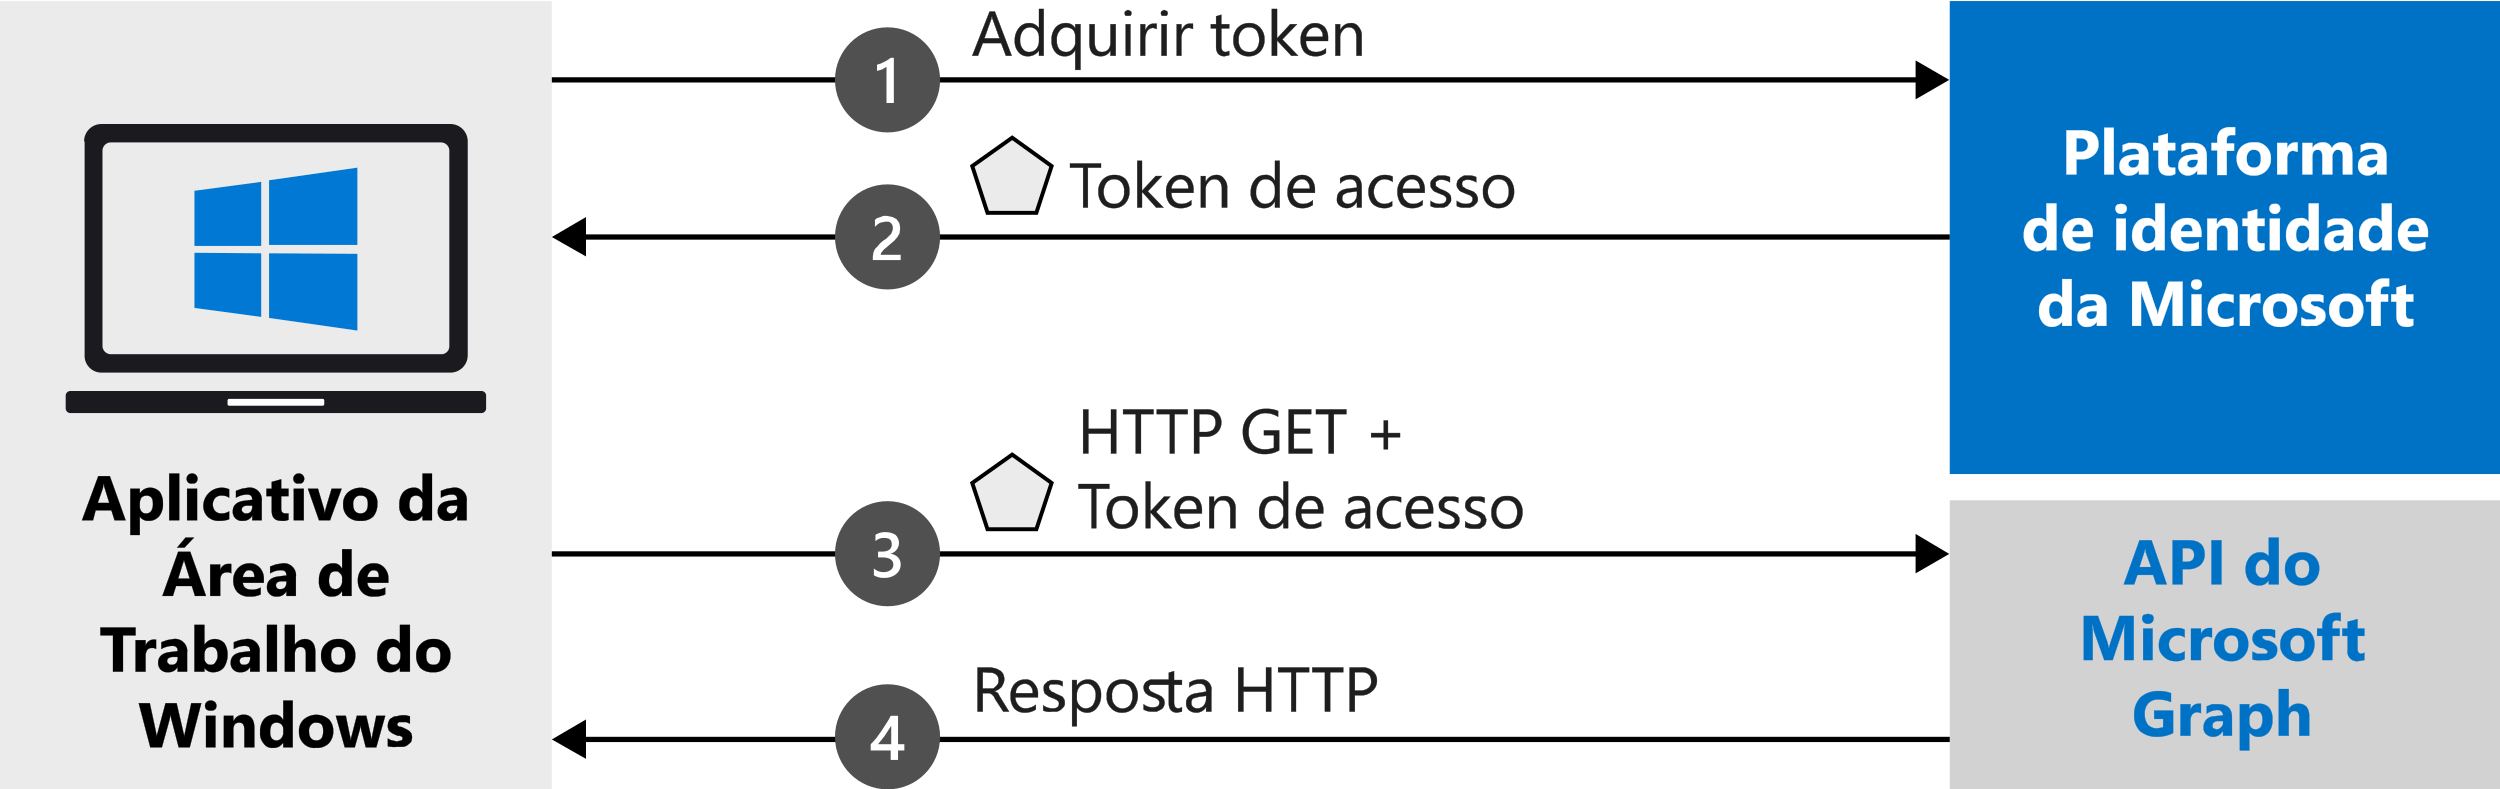 <svg xmlns="http://www.w3.org/2000/svg" xmlns:xlink="http://www.w3.org/1999/xlink" viewBox="0 0 475.7 150.2"><defs><symbol id="a" viewBox="0 0 20 20"><circle cx="10" cy="10" r="10" fill="#505050"/><path d="M12,14V8.6h1.2V7.4H12V5.6H10.6V7.4H6.8V8.6A13.1,13.1,0,0,1,7.9,9.8l1,1.4.9,1.4a10,10,0,0,1,.8,1.4ZM10.7,8.6v3.5l-1.3-2L8.2,8.6Z" fill="#fff"/></symbol><symbol id="b" viewBox="0 0 20 20"><circle cx="10" cy="10" r="10" fill="#505050"/><path d="M7.4,5.9V7.2a2.6,2.6,0,0,1,1.8-.7,2.3,2.3,0,0,1,1.4.4,1.2,1.2,0,0,1,.5,1c0,.9-.7,1.4-2.2,1.4H8.2v1.1h.7c1.3,0,1.9.5,1.9,1.4S10.3,13,9.3,13a2.3,2.3,0,0,1-1.6-.6v1.2a3.5,3.5,0,0,0,2,.5,3.5,3.5,0,0,0,1.8-.5,2.1,2.1,0,0,0-1-3.6h0a2.5,2.5,0,0,0,1.4-.6,2,2,0,0,0,.6-1.5,2.3,2.3,0,0,0-.9-1.8,3.4,3.4,0,0,0-2.2-.7A3.5,3.5,0,0,0,7.4,5.9Z" fill="#fff"/></symbol><symbol id="c" viewBox="0 0 20 20"><circle cx="10" cy="10" r="10" fill="#505050"/><path d="M12.5,5.6H7.2v.6c0,.3.1.5.1.8l.3.7.5.5.5.6.6.5.6.4.5.5.4.4.2.5a1.3,1.3,0,0,1,.1.6,1.3,1.3,0,0,1-.1.6l-.3.4-.4.2H9.6l-1-.2a3.9,3.9,0,0,1-1-.8v1.3a1,1,0,0,0,.5.4l.6.2.5.2h.7l1-.2.8-.4.5-.7a4.4,4.4,0,0,0,.2-1c0-.4-.1-.7-.1-1l-.4-.7-.6-.7-.7-.6-.7-.6-.6-.5-.4-.5a.8.8,0,0,1-.2-.5h3.8Z" fill="#fff"/></symbol><symbol id="d" viewBox="0 0 20 20"><circle cx="10" cy="10" r="10" fill="#505050"/><path d="M11.2,14.2V5.6H9.8v6.9L9,12l-1-.3v1.2l.7.2.6.3.6.3.7.5Z" fill="#fff"/></symbol></defs><title>OJ104329356</title><rect width="475.7" height="150.2" fill="#fff"/><rect y="0.2" width="105" height="150" fill="#ebebeb"/><rect x="371" y="0.2" width="104.7" height="90" fill="#0072c6"/><rect x="371" y="95.2" width="104.7" height="55" fill="#d2d2d2"/><line x1="105" y1="15.2" x2="365.6" y2="15.2" fill="none" stroke="#000" stroke-miterlimit="10"/><polygon points="364.5 18.9 370.9 15.2 364.5 11.5 364.5 18.9"/><line x1="110.4" y1="45.1" x2="371" y2="45.1" fill="none" stroke="#000" stroke-miterlimit="10"/><polygon points="111.5 48.8 105 45.1 111.5 41.3 111.5 48.8"/><line x1="105" y1="105.4" x2="365.6" y2="105.4" fill="none" stroke="#000" stroke-miterlimit="10"/><polygon points="364.5 109.1 370.9 105.4 364.5 101.6 364.5 109.1"/><line x1="110.4" y1="140.7" x2="371" y2="140.7" fill="none" stroke="#000" stroke-miterlimit="10"/><polygon points="111.5 144.4 105 140.7 111.5 136.9 111.5 144.4"/><use width="20" height="20" transform="matrix(1, 0, 0, -1, 158.88, 150.2)" xlink:href="#a"/><use width="20" height="20" transform="matrix(1, 0, 0, -1, 158.88, 115.36)" xlink:href="#b"/><use width="20" height="20" transform="matrix(1, 0, 0, -1, 158.88, 55.08)" xlink:href="#c"/><use width="20" height="20" transform="matrix(1, 0, 0, -1, 158.88, 25.2)" xlink:href="#d"/><path d="M20.5,28.7A1.6,1.6,0,0,1,22,27.1H84.9a1.6,1.6,0,0,1,1.6,1.5h0V65.9A1.5,1.5,0,0,1,85,67.4H22.1a1.6,1.6,0,0,1-1.6-1.5h0Zm-3.4-1.8V67.6a3.2,3.2,0,0,0,3.2,3.3H86.7A3.3,3.3,0,0,0,90,67.6h0V26.9a3.3,3.3,0,0,0-3.3-3.3H20.3A3.3,3.3,0,0,0,17,26.9Z" transform="translate(-1)" fill="#1a1a1f"/><path d="M14.4,74.4H92.6a.9.9,0,0,1,.9.8h0v2.5a.9.9,0,0,1-.9.9H14.4a.9.9,0,0,1-.9-.9h0V75.3a.9.9,0,0,1,.9-.9Z" transform="translate(-1)" fill="#1a1a1f"/><path d="M44.6,75.9H62.4a.3.3,0,0,1,.3.3v.7a.3.3,0,0,1-.3.3H44.6a.3.3,0,0,1-.3-.3v-.7A.3.3,0,0,1,44.6,75.9Z" transform="translate(-1)" fill="#fff"/><path d="M38,36.3l12.7-1.7V46.8H38ZM50.7,48.2V60.3L38,58.6V48.1Zm1.5-13.9L69,31.9V46.6H52.2ZM69,48.3V62.9L52.2,60.5V48.2Z" transform="translate(-1)" fill="#0078d4"/><polygon points="192.6 26.2 185 31.6 187.9 40.5 197.2 40.5 200.1 31.6 192.6 26.2" fill="#ebebeb" stroke="#000" stroke-miterlimit="10" stroke-width="0.75"/><polygon points="192.6 86.5 185 91.9 187.9 100.7 197.2 100.7 200.1 91.9 192.6 86.5" fill="#ebebeb" stroke="#000" stroke-miterlimit="10" stroke-width="0.75"/><path d="M24.9,99H22.8l-.6-1.9h-3L18.7,99H16.6l3.1-8.4h2.2Zm-3.1-3.3-.9-2.9a1.5,1.5,0,0,1-.1-.7h-.1c0,.2-.1.5-.1.7l-1,2.9Z" transform="translate(-1)" stroke="#000" stroke-miterlimit="10" stroke-width="0.05"/><path d="M27.6,98.3h0v3.5H25.8V93h1.8v.9h0a2.3,2.3,0,0,1,2-1.1,2.5,2.5,0,0,1,1.8.8,3.8,3.8,0,0,1,.6,2.2,3.6,3.6,0,0,1-.7,2.4,2.5,2.5,0,0,1-2,.9A1.9,1.9,0,0,1,27.6,98.3Zm0-2.5v.5a1.5,1.5,0,0,0,.3,1,1,1,0,0,0,.9.4,1.1,1.1,0,0,0,1-.5,2.6,2.6,0,0,0,.3-1.4q0-1.5-1.2-1.5a1.3,1.3,0,0,0-1,.4A2,2,0,0,0,27.6,95.8Z" transform="translate(-1)" stroke="#000" stroke-miterlimit="10" stroke-width="0.05"/><path d="M35.1,99H33.2V90.1h1.9Z" transform="translate(-1)" stroke="#000" stroke-miterlimit="10" stroke-width="0.05"/><path d="M37.5,92a.8.8,0,0,1-.7-.2,1,1,0,0,1,.7-1.7,1,1,0,0,1,.8.3,1,1,0,0,1,0,1.4C38.1,92,37.9,92,37.5,92Zm1,7H36.6V93h1.9Z" transform="translate(-1)" stroke="#000" stroke-miterlimit="10" stroke-width="0.05"/><path d="M44.6,98.8a4.8,4.8,0,0,1-1.8.3,3,3,0,0,1-2.3-.8,2.9,2.9,0,0,1-.8-2.2,3.5,3.5,0,0,1,4.9-3v1.6a2.2,2.2,0,0,0-1.3-.4,1.7,1.7,0,0,0-1.3.4,1.9,1.9,0,0,0,0,2.6,1.6,1.6,0,0,0,1.2.4,2.5,2.5,0,0,0,1.4-.4Z" transform="translate(-1)" stroke="#000" stroke-miterlimit="10" stroke-width="0.05"/><path d="M50.8,99H49v-.9h0a1.9,1.9,0,0,1-1.8,1,1.7,1.7,0,0,1-1.9-1.8c0-1.1.7-1.8,2.1-2l1.6-.2c0-.7-.3-1-1-1a4.2,4.2,0,0,0-2.1.6V93.4L47,93l1.2-.2a2.3,2.3,0,0,1,2.6,2.6ZM49,96.6v-.4H47.9c-.6.1-.9.3-.9.8a.5.5,0,0,0,.3.5c.1.2.3.2.6.2a1.1,1.1,0,0,0,.8-.3A1.6,1.6,0,0,0,49,96.6Z" transform="translate(-1)" stroke="#000" stroke-miterlimit="10" stroke-width="0.05"/><path d="M55.9,98.9a2.4,2.4,0,0,1-1.3.2c-1.3,0-1.9-.6-1.9-2V94.4h-1V93h1V91.7l1.8-.5V93h1.4v1.4H54.5v2.4c0,.6.3.9.8.9h.6Z" transform="translate(-1)" stroke="#000" stroke-miterlimit="10" stroke-width="0.05"/><path d="M57.8,92a.8.8,0,0,1-.7-.2,1,1,0,0,1,.7-1.7,1,1,0,0,1,.8.3,1,1,0,0,1,0,1.4C58.4,92,58.2,92,57.8,92Zm1,7H56.9V93h1.9Z" transform="translate(-1)" stroke="#000" stroke-miterlimit="10" stroke-width="0.05"/><path d="M66,93l-2.2,6H61.7l-2.1-6h1.9l1.1,3.7a5.2,5.2,0,0,1,.2,1.1h0a5.2,5.2,0,0,1,.2-1.1L64.1,93Z" transform="translate(-1)" stroke="#000" stroke-miterlimit="10" stroke-width="0.05"/><path d="M69.6,99.1a3.2,3.2,0,0,1-2.4-.8,3,3,0,0,1-.9-2.3,2.9,2.9,0,0,1,.9-2.3,3.7,3.7,0,0,1,4.8,0,2.7,2.7,0,0,1,.8,2.2,3.6,3.6,0,0,1-.8,2.4A3.2,3.2,0,0,1,69.6,99.1Zm0-4.8a1.2,1.2,0,0,0-1,.4,1.7,1.7,0,0,0-.4,1.3c0,1.1.5,1.7,1.4,1.7s1.4-.6,1.4-1.8S70.5,94.3,69.6,94.3Z" transform="translate(-1)" stroke="#000" stroke-miterlimit="10" stroke-width="0.05"/><path d="M83.2,99H81.4v-.8h-.1a2,2,0,0,1-1.8.9,1.9,1.9,0,0,1-1.8-.8,2.9,2.9,0,0,1-.7-2.2,3.6,3.6,0,0,1,.7-2.4,2.7,2.7,0,0,1,2-.9,1.6,1.6,0,0,1,1.6.9h.1V90.1h1.8Zm-1.8-2.9v-.5a1.2,1.2,0,0,0-1.2-1.3,1.3,1.3,0,0,0-1,.4,2.9,2.9,0,0,0-.3,1.4,2.1,2.1,0,0,0,.3,1.2,1,1,0,0,0,.9.4,1.3,1.3,0,0,0,1-.4A2.1,2.1,0,0,0,81.4,96.1Z" transform="translate(-1)" stroke="#000" stroke-miterlimit="10" stroke-width="0.05"/><path d="M89.8,99H88v-.9h0a1.9,1.9,0,0,1-1.8,1,1.7,1.7,0,0,1-1.9-1.8c0-1.1.7-1.8,2.1-2l1.6-.2c0-.7-.3-1-1-1a4.2,4.2,0,0,0-2.1.6V93.4L86,93l1.2-.2a2.3,2.3,0,0,1,2.6,2.6ZM88,96.6v-.4H86.9c-.6.1-.9.3-.9.8a.5.5,0,0,0,.3.5c.1.2.3.2.6.2a1.1,1.1,0,0,0,.8-.3A1.6,1.6,0,0,0,88,96.6Z" transform="translate(-1)" stroke="#000" stroke-miterlimit="10" stroke-width="0.05"/><path d="M40.2,113.4H38.1l-.6-1.9h-3l-.6,1.9h-2l3-8.4h2.3Zm-2.3-11.1-1.8,1.9H34.7l1.6-1.9Zm-.8,7.8-.9-2.9a6.4,6.4,0,0,1-.2-.7h0a1.9,1.9,0,0,1-.2.7l-.9,2.9Z" transform="translate(-1)" stroke="#000" stroke-miterlimit="10" stroke-width="0.05"/><path d="M45,109.1a1.2,1.2,0,0,0-.8-.2,1.3,1.3,0,0,0-1,.4,2.1,2.1,0,0,0-.3,1.2v2.9H41v-6h1.9v1.1h0a1.6,1.6,0,0,1,1.6-1.2H45Z" transform="translate(-1)" stroke="#000" stroke-miterlimit="10" stroke-width="0.05"/><path d="M51.2,110.9h-4c.1.9.7,1.3,1.7,1.3a3.1,3.1,0,0,0,1.7-.4v1.3a4.1,4.1,0,0,1-2.1.4,3,3,0,0,1-2.3-.8,3.1,3.1,0,0,1-.8-2.2,3.2,3.2,0,0,1,.9-2.4,2.9,2.9,0,0,1,2.1-.9,2.5,2.5,0,0,1,2,.8,3,3,0,0,1,.8,2.1Zm-1.8-1.1c0-.9-.3-1.3-1-1.3a.9.9,0,0,0-.8.4,1.9,1.9,0,0,0-.4.9Z" transform="translate(-1)" stroke="#000" stroke-miterlimit="10" stroke-width="0.05"/><path d="M57.3,113.4H55.5v-.9h0a1.9,1.9,0,0,1-1.8,1,1.7,1.7,0,0,1-1.9-1.8c0-1.1.7-1.8,2.1-2l1.6-.2c0-.7-.3-1-1.1-1a3.9,3.9,0,0,0-2,.6v-1.3l1.1-.4,1.2-.2a2.3,2.3,0,0,1,2.6,2.6ZM55.5,111v-.4H54.4c-.6.1-.9.3-.9.8a.8.8,0,0,0,.2.5.7.7,0,0,0,.6.2,1.2,1.2,0,0,0,.9-.3A1.6,1.6,0,0,0,55.5,111Z" transform="translate(-1)" stroke="#000" stroke-miterlimit="10" stroke-width="0.05"/><path d="M67.9,113.4H66.1v-.8H66a2,2,0,0,1-1.8.9,1.9,1.9,0,0,1-1.8-.8,2.9,2.9,0,0,1-.7-2.2,3.6,3.6,0,0,1,.7-2.4,2.5,2.5,0,0,1,2-.9,1.6,1.6,0,0,1,1.6.9h.1v-3.6h1.8Zm-1.8-2.9V110a1,1,0,0,0-.4-.9.9.9,0,0,0-.8-.4,1.2,1.2,0,0,0-1,.4,2.9,2.9,0,0,0-.3,1.4,2.1,2.1,0,0,0,.3,1.2,1.2,1.2,0,0,0,1.8,0A1.6,1.6,0,0,0,66.1,110.5Z" transform="translate(-1)" stroke="#000" stroke-miterlimit="10" stroke-width="0.05"/><path d="M74.9,110.9h-4c.1.9.6,1.3,1.7,1.3a3.3,3.3,0,0,0,1.7-.4v1.3a4.4,4.4,0,0,1-2.1.4,2.8,2.8,0,0,1-2.3-.8,3.1,3.1,0,0,1-.8-2.2,3.2,3.2,0,0,1,.9-2.4,2.7,2.7,0,0,1,2.1-.9,2.5,2.5,0,0,1,2,.8,3,3,0,0,1,.8,2.1Zm-1.8-1.1c0-.9-.3-1.3-1-1.3a.9.9,0,0,0-.8.4,1.9,1.9,0,0,0-.4.9Z" transform="translate(-1)" stroke="#000" stroke-miterlimit="10" stroke-width="0.05"/><path d="M26.8,120.9H24.4v6.9H22.5v-6.9H20.1v-1.5h6.7Z" transform="translate(-1)" stroke="#000" stroke-miterlimit="10" stroke-width="0.05"/><path d="M30.7,123.5a1.1,1.1,0,0,0-.8-.2,1,1,0,0,0-.9.4,2.1,2.1,0,0,0-.3,1.2v2.9H26.8v-6h1.9v1.1h0a1.6,1.6,0,0,1,1.6-1.2h.4Z" transform="translate(-1)" stroke="#000" stroke-miterlimit="10" stroke-width="0.05"/><path d="M36.6,127.8H34.8v-.9h0a1.9,1.9,0,0,1-1.8,1,1.7,1.7,0,0,1-1.9-1.8c0-1.1.7-1.8,2.1-2l1.6-.2c0-.7-.3-1-1-1a4.2,4.2,0,0,0-2.1.6v-1.3l1.1-.4,1.2-.2a2.3,2.3,0,0,1,2.6,2.6Zm-1.8-2.4V125h-1c-.7.1-1,.3-1,.8a.5.5,0,0,0,.3.5c.1.2.3.2.6.2a1.1,1.1,0,0,0,.8-.3A1.6,1.6,0,0,0,34.8,125.4Z" transform="translate(-1)" stroke="#000" stroke-miterlimit="10" stroke-width="0.05"/><path d="M39.9,127.1h0v.7H38v-8.9h1.9v3.8h0a2.3,2.3,0,0,1,2-1.1,2.5,2.5,0,0,1,1.8.8,3.8,3.8,0,0,1,.6,2.2,4.3,4.3,0,0,1-.7,2.4,2.5,2.5,0,0,1-2,.9A1.9,1.9,0,0,1,39.9,127.1Zm0-2.5v.6a1.2,1.2,0,0,0,.3.9,1,1,0,0,0,.9.4.9.9,0,0,0,.9-.5,2,2,0,0,0,.4-1.4,2,2,0,0,0-.3-1.1,1,1,0,0,0-.9-.4,1.3,1.3,0,0,0-1,.4A1.8,1.8,0,0,0,39.9,124.6Z" transform="translate(-1)" stroke="#000" stroke-miterlimit="10" stroke-width="0.05"/><path d="M50.4,127.8H48.6v-.9h0a1.9,1.9,0,0,1-1.8,1,1.7,1.7,0,0,1-1.9-1.8c0-1.1.7-1.8,2.1-2l1.6-.2c0-.7-.3-1-1-1a3.9,3.9,0,0,0-2.1.6v-1.3l1.1-.4,1.2-.2a2.3,2.3,0,0,1,2.6,2.6Zm-1.8-2.4V125H47.5c-.6.1-.9.3-.9.8a.8.8,0,0,0,.2.5.7.7,0,0,0,.6.2,1.2,1.2,0,0,0,.9-.3A1.6,1.6,0,0,0,48.6,125.4Z" transform="translate(-1)" stroke="#000" stroke-miterlimit="10" stroke-width="0.05"/><path d="M53.7,127.8H51.8v-8.9h1.9Z" transform="translate(-1)" stroke="#000" stroke-miterlimit="10" stroke-width="0.05"/><path d="M61,127.8H59.2v-3.4c0-.9-.4-1.3-1-1.3a1.1,1.1,0,0,0-.8.3,1.7,1.7,0,0,0-.3,1v3.4H55.2v-8.9h1.9v3.8h0a2.3,2.3,0,0,1,1.9-1.1c1.3,0,2,.9,2,2.5Z" transform="translate(-1)" stroke="#000" stroke-miterlimit="10" stroke-width="0.05"/><path d="M65.3,127.9a2.8,2.8,0,0,1-2.3-.8,3,3,0,0,1-.9-2.3,2.9,2.9,0,0,1,.9-2.3,3.2,3.2,0,0,1,2.4-.9,2.9,2.9,0,0,1,2.3.9,2.8,2.8,0,0,1,.9,2.2,3.2,3.2,0,0,1-.9,2.4A3.2,3.2,0,0,1,65.3,127.9Zm.1-4.8a1.4,1.4,0,0,0-1.1.4,2.3,2.3,0,0,0-.3,1.3c0,1.1.5,1.7,1.4,1.7s1.3-.6,1.3-1.8S66.3,123.1,65.4,123.1Z" transform="translate(-1)" stroke="#000" stroke-miterlimit="10" stroke-width="0.05"/><path d="M79,127.8H77.1V127h0a2.1,2.1,0,0,1-1.9.9,2.2,2.2,0,0,1-1.8-.8,3.4,3.4,0,0,1-.6-2.2,3.6,3.6,0,0,1,.7-2.4,2.5,2.5,0,0,1,2-.9,1.6,1.6,0,0,1,1.6.9h0v-3.6H79Zm-1.8-2.9v-.5a1.3,1.3,0,0,0-.4-.9,1.2,1.2,0,0,0-1.8,0,2.1,2.1,0,0,0-.4,1.4,1.6,1.6,0,0,0,.4,1.2,1.2,1.2,0,0,0,1.8,0A2.1,2.1,0,0,0,77.2,124.9Z" transform="translate(-1)" stroke="#000" stroke-miterlimit="10" stroke-width="0.05"/><path d="M83.4,127.9a3.2,3.2,0,0,1-2.4-.8,3.4,3.4,0,0,1-.8-2.3,2.9,2.9,0,0,1,.9-2.3,3.2,3.2,0,0,1,2.4-.9,2.9,2.9,0,0,1,2.3.9,2.8,2.8,0,0,1,.9,2.2,3.2,3.2,0,0,1-.9,2.4A3.2,3.2,0,0,1,83.4,127.9Zm0-4.8a1.3,1.3,0,0,0-1,.4,2.3,2.3,0,0,0-.3,1.3c0,1.1.4,1.7,1.4,1.7s1.3-.6,1.3-1.8S84.3,123.1,83.4,123.1Z" transform="translate(-1)" stroke="#000" stroke-miterlimit="10" stroke-width="0.05"/><path d="M39.3,133.8l-2.2,8.4H35l-1.4-5.4c-.1-.3-.1-.6-.2-.9h0c0,.3-.1.7-.1.9l-1.5,5.4H29.6l-2.2-8.4h2.1l1.2,5.6c0,.2.1.5.1.9h0a2.9,2.9,0,0,1,.2-.9l1.5-5.6h2.1l1.3,5.6a6.4,6.4,0,0,1,.2.9h0a2.8,2.8,0,0,1,.1-.9l1.2-5.6Z" transform="translate(-1)" stroke="#000" stroke-miterlimit="10" stroke-width="0.05"/><path d="M41.1,135.2a1.1,1.1,0,0,1-.8-.2,1,1,0,0,1,0-1.4,1.2,1.2,0,0,1,1.6,0,1,1,0,0,1,0,1.4A1.1,1.1,0,0,1,41.1,135.2Zm.9,7H40.2v-6H42Z" transform="translate(-1)" stroke="#000" stroke-miterlimit="10" stroke-width="0.05"/><path d="M49.4,142.2H47.5v-3.3c0-1-.3-1.4-1-1.4a1.1,1.1,0,0,0-.8.3,1.7,1.7,0,0,0-.3,1v3.4H43.6v-6h1.8v.9h.1a2,2,0,0,1,1.9-1.1c1.3,0,2,.9,2,2.5Z" transform="translate(-1)" stroke="#000" stroke-miterlimit="10" stroke-width="0.05"/><path d="M56.7,142.2H54.9v-.8h-.1a2,2,0,0,1-1.8.9,1.9,1.9,0,0,1-1.8-.8,2.9,2.9,0,0,1-.7-2.2,3.6,3.6,0,0,1,.7-2.4,2.5,2.5,0,0,1,2-.9,1.6,1.6,0,0,1,1.6.9h.1v-3.6h1.8Zm-1.8-2.9v-.5a1.2,1.2,0,0,0-1.2-1.3,1.2,1.2,0,0,0-1,.4,2.9,2.9,0,0,0-.3,1.4,2.1,2.1,0,0,0,.3,1.2,1.2,1.2,0,0,0,1.8,0A1.6,1.6,0,0,0,54.9,139.3Z" transform="translate(-1)" stroke="#000" stroke-miterlimit="10" stroke-width="0.05"/><path d="M61.1,142.3a2.8,2.8,0,0,1-2.3-.8,3,3,0,0,1-.9-2.3,2.9,2.9,0,0,1,.9-2.3,3.7,3.7,0,0,1,4.8,0,3.1,3.1,0,0,1,.8,2.2,3.2,3.2,0,0,1-.9,2.4A3.2,3.2,0,0,1,61.1,142.3Zm.1-4.8a1.1,1.1,0,0,0-1,.4,1.7,1.7,0,0,0-.4,1.3c0,1.1.5,1.7,1.4,1.7s1.3-.6,1.3-1.8S62.1,137.5,61.2,137.5Z" transform="translate(-1)" stroke="#000" stroke-miterlimit="10" stroke-width="0.05"/><path d="M74.3,136.2l-1.7,6h-2l-.9-3.5c0-.3-.1-.5-.1-.8h0c0,.3-.1.6-.1.8l-1,3.5H66.6l-1.7-6h1.9l.8,3.9a1.5,1.5,0,0,1,.1.7h.1a1.5,1.5,0,0,1,.1-.7l1-3.9h1.8l.9,3.9a2.6,2.6,0,0,0,.1.7h0c0-.2.1-.5.1-.7l.8-3.9Z" transform="translate(-1)" stroke="#000" stroke-miterlimit="10" stroke-width="0.05"/><path d="M74.8,142v-1.5a1.8,1.8,0,0,0,.9.4l.8.2.8-.2c.2,0,.3-.2.3-.4a.4.4,0,0,0-.1-.3l-.4-.2h-.4l-.5-.2-.6-.3-.4-.3c-.2-.2-.3-.3-.3-.5a1.3,1.3,0,0,1-.1-.6,2,2,0,0,1,.2-.9.9.9,0,0,1,.6-.6,1.1,1.1,0,0,1,.8-.3l1-.2h.8l.8.2v1.4l-.7-.3H76.9l-.2.2c-.1.1-.1.1-.1.2a.4.4,0,0,0,.1.3l.3.2h.3l.5.2.6.3.5.3.4.5c0,.2.1.4.1.7a2.9,2.9,0,0,1-.2.9l-.7.6a1.9,1.9,0,0,1-.8.3H76.6A5.2,5.2,0,0,1,74.8,142Z" transform="translate(-1)" stroke="#000" stroke-miterlimit="10" stroke-width="0.05"/><path d="M213.4,86.3h-1V82.5h-4.3v3.8h-1V77.9h1v3.7h4.3V77.9h1Z" transform="translate(-1)" fill="#1e1e1e" stroke="#1e1e1e" stroke-miterlimit="10" stroke-width="0.06"/><path d="M220.5,78.8h-2.4v7.5h-1V78.8h-2.4v-.9h5.8Z" transform="translate(-1)" fill="#1e1e1e" stroke="#1e1e1e" stroke-miterlimit="10" stroke-width="0.06"/><path d="M227,78.8h-2.5v7.5h-.9V78.8h-2.5v-.9H227Z" transform="translate(-1)" fill="#1e1e1e" stroke="#1e1e1e" stroke-miterlimit="10" stroke-width="0.06"/><path d="M229.2,83.1v3.2h-1V77.9h2.3a3.3,3.3,0,0,1,2.1.6,2.6,2.6,0,0,1,.8,1.9,2.7,2.7,0,0,1-.9,2,3.1,3.1,0,0,1-2.2.7Zm0-4.3v3.4h1a2.5,2.5,0,0,0,1.6-.4,2,2,0,0,0,.5-1.4c0-1.1-.6-1.6-1.9-1.6Z" transform="translate(-1)" fill="#1e1e1e" stroke="#1e1e1e" stroke-miterlimit="10" stroke-width="0.06"/><path d="M244.4,85.7a5.5,5.5,0,0,1-2.8.7,4.4,4.4,0,0,1-3-1.1,4.5,4.5,0,0,1-1.1-3.1,4.1,4.1,0,0,1,1.3-3.2,4.1,4.1,0,0,1,3.1-1.2,5.3,5.3,0,0,1,2.3.4v1.1a4.8,4.8,0,0,0-2.4-.7,3.1,3.1,0,0,0-2.3,1,3.7,3.7,0,0,0-.9,2.5,3.3,3.3,0,0,0,.8,2.5,3,3,0,0,0,2.3.9,4.7,4.7,0,0,0,1.7-.3V82.8h-1.9v-.9h2.9Z" transform="translate(-1)" fill="#1e1e1e" stroke="#1e1e1e" stroke-miterlimit="10" stroke-width="0.06"/><path d="M250.7,86.3h-4.5V77.9h4.3v.9h-3.3v2.8h3.1v.9h-3.1v2.9h3.5Z" transform="translate(-1)" fill="#1e1e1e" stroke="#1e1e1e" stroke-miterlimit="10" stroke-width="0.06"/><path d="M257.2,78.8h-2.4v7.5h-1V78.8h-2.4v-.9h5.8Z" transform="translate(-1)" fill="#1e1e1e" stroke="#1e1e1e" stroke-miterlimit="10" stroke-width="0.06"/><path d="M267.4,83.2h-2.3v2.3h-.8V83.2h-2.4v-.8h2.4V80h.8v2.4h2.3Z" transform="translate(-1)" fill="#1e1e1e" stroke="#1e1e1e" stroke-miterlimit="10" stroke-width="0.06"/><path d="M212.1,93h-2.5v7.5h-.9V93h-2.5v-.9h5.9Z" transform="translate(-1)" fill="#1e1e1e" stroke="#1e1e1e" stroke-miterlimit="10" stroke-width="0.06"/><path d="M214.5,100.6a2.5,2.5,0,0,1-2.1-.8,3.3,3.3,0,0,1-.8-2.2,3.6,3.6,0,0,1,.8-2.4,3,3,0,0,1,2.3-.8,2.5,2.5,0,0,1,2.1.8,3.2,3.2,0,0,1,.7,2.3,3.6,3.6,0,0,1-.8,2.3A3.1,3.1,0,0,1,214.5,100.6Zm.1-5.4a2,2,0,0,0-1.5.6,3.1,3.1,0,0,0,0,3.4,2,2,0,0,0,1.5.6,1.7,1.7,0,0,0,1.4-.6,3.1,3.1,0,0,0,0-3.4A1.7,1.7,0,0,0,214.6,95.2Z" transform="translate(-1)" fill="#1e1e1e" stroke="#1e1e1e" stroke-miterlimit="10" stroke-width="0.06"/><path d="M224,100.5h-1.4L220,97.6h-.1v2.9H219V91.6h.9v5.6h.1l2.5-2.7h1.2L221,97.4Z" transform="translate(-1)" fill="#1e1e1e" stroke="#1e1e1e" stroke-miterlimit="10" stroke-width="0.06"/><path d="M229.7,97.7h-4.2a2.5,2.5,0,0,0,.5,1.6,2,2,0,0,0,1.4.5,3.3,3.3,0,0,0,1.9-.6v.9a4.1,4.1,0,0,1-2.1.5,2.3,2.3,0,0,1-2-.8,3.2,3.2,0,0,1-.7-2.3,3.1,3.1,0,0,1,.8-2.3,2.2,2.2,0,0,1,1.9-.8,2.5,2.5,0,0,1,1.9.7,3.3,3.3,0,0,1,.6,2.1Zm-1-.8a1.8,1.8,0,0,0-.4-1.3,1.4,1.4,0,0,0-1.1-.4,1.5,1.5,0,0,0-1.1.4,1.8,1.8,0,0,0-.6,1.3Z" transform="translate(-1)" fill="#1e1e1e" stroke="#1e1e1e" stroke-miterlimit="10" stroke-width="0.06"/><path d="M236.1,100.5h-1V97.1c0-1.3-.5-1.9-1.4-1.9a1.3,1.3,0,0,0-1.2.5,2.2,2.2,0,0,0-.5,1.4v3.4h-.9v-6h.9v1h.1a2,2,0,0,1,1.9-1.1,1.8,1.8,0,0,1,1.5.6,2.4,2.4,0,0,1,.6,1.8Z" transform="translate(-1)" fill="#1e1e1e" stroke="#1e1e1e" stroke-miterlimit="10" stroke-width="0.06"/><path d="M246.1,100.5h-.9v-1h-.1a2.2,2.2,0,0,1-2,1.1,1.9,1.9,0,0,1-1.8-.8,2.9,2.9,0,0,1-.7-2.2,3.6,3.6,0,0,1,.7-2.4,2.8,2.8,0,0,1,2-.8,1.8,1.8,0,0,1,1.8.9h.1V91.6h.9Zm-.9-2.7v-.9a1.7,1.7,0,0,0-.5-1.2,1.3,1.3,0,0,0-1.2-.5,1.7,1.7,0,0,0-1.4.6,3,3,0,0,0-.5,1.8,2.1,2.1,0,0,0,.5,1.6,1.5,1.5,0,0,0,1.3.6,1.8,1.8,0,0,0,1.3-.6A2,2,0,0,0,245.2,97.8Z" transform="translate(-1)" fill="#1e1e1e" stroke="#1e1e1e" stroke-miterlimit="10" stroke-width="0.06"/><path d="M252.8,97.7h-4.2a2.5,2.5,0,0,0,.5,1.6,2.2,2.2,0,0,0,1.4.5,3.3,3.3,0,0,0,1.9-.6v.9a4.1,4.1,0,0,1-2.1.5,2.4,2.4,0,0,1-2-.8,3.2,3.2,0,0,1-.7-2.3,3.6,3.6,0,0,1,.8-2.3,2.4,2.4,0,0,1,2-.8,2.3,2.3,0,0,1,1.8.7,3.3,3.3,0,0,1,.6,2.1Zm-1-.8a1.8,1.8,0,0,0-.4-1.3,1.2,1.2,0,0,0-1.1-.4,1.5,1.5,0,0,0-1.1.4,3.1,3.1,0,0,0-.6,1.3Z" transform="translate(-1)" fill="#1e1e1e" stroke="#1e1e1e" stroke-miterlimit="10" stroke-width="0.06"/><path d="M261.7,100.5h-.9v-.9h-.1a1.9,1.9,0,0,1-1.8,1,2,2,0,0,1-1.4-.4,1.7,1.7,0,0,1-.5-1.3c0-1.1.6-1.8,2-2l1.8-.2c0-1-.5-1.5-1.3-1.5a2.6,2.6,0,0,0-1.9.7v-1a3.3,3.3,0,0,1,2-.5c1.4,0,2.1.7,2.1,2.2Zm-.9-3-1.5.2a1.5,1.5,0,0,0-1,.3c-.2.1-.3.4-.3.8a.8.8,0,0,0,.3.7,1.1,1.1,0,0,0,.8.3,1.3,1.3,0,0,0,1.2-.5,1.7,1.7,0,0,0,.5-1.2Z" transform="translate(-1)" fill="#1e1e1e" stroke="#1e1e1e" stroke-miterlimit="10" stroke-width="0.06"/><path d="M267.5,100.2a2.7,2.7,0,0,1-1.6.4,2.6,2.6,0,0,1-2.1-.8,3.3,3.3,0,0,1-.8-2.2,3.1,3.1,0,0,1,3.2-3.2l1.4.2v1a2.8,2.8,0,0,0-1.5-.4,2,2,0,0,0-1.5.6,2.6,2.6,0,0,0-.6,1.8,2.1,2.1,0,0,0,.6,1.6,2.2,2.2,0,0,0,2.9.1Z" transform="translate(-1)" fill="#1e1e1e" stroke="#1e1e1e" stroke-miterlimit="10" stroke-width="0.06"/><path d="M273.7,97.7h-4.2a2.1,2.1,0,0,0,.6,1.6,2,2,0,0,0,1.4.5,3,3,0,0,0,1.8-.6v.9a4.1,4.1,0,0,1-2.1.5,2.4,2.4,0,0,1-2-.8,3.7,3.7,0,0,1-.7-2.3,3.6,3.6,0,0,1,.8-2.3,2.4,2.4,0,0,1,2-.8,2.1,2.1,0,0,1,1.8.7,3.3,3.3,0,0,1,.6,2.1Zm-.9-.8a2.5,2.5,0,0,0-.4-1.3,1.5,1.5,0,0,0-1.1-.4,1.6,1.6,0,0,0-1.2.4,3.1,3.1,0,0,0-.6,1.3Z" transform="translate(-1)" fill="#1e1e1e" stroke="#1e1e1e" stroke-miterlimit="10" stroke-width="0.06"/><path d="M274.8,100.3V99.2a2.7,2.7,0,0,0,1.7.6c.8,0,1.3-.3,1.3-.8s-.1-.3-.1-.4l-.3-.3-.5-.3-.5-.2-.7-.3-.5-.3-.3-.5a1.3,1.3,0,0,1-.1-.6,1.2,1.2,0,0,1,.2-.8l.5-.5a.9.9,0,0,1,.7-.3h.9a3.2,3.2,0,0,1,1.4.2v1a2.9,2.9,0,0,0-1.6-.4h-.4l-.4.2-.3.3v.7l.3.3.4.2.5.2.7.3.6.4.3.5c.1.1.1.3.1.6a1.2,1.2,0,0,1-.2.8l-.5.5a.9.9,0,0,1-.7.3h-.9A3.8,3.8,0,0,1,274.8,100.3Z" transform="translate(-1)" fill="#1e1e1e" stroke="#1e1e1e" stroke-miterlimit="10" stroke-width="0.06"/><path d="M279.8,100.3V99.2a2.7,2.7,0,0,0,1.7.6c.9,0,1.3-.3,1.3-.8s-.1-.3-.1-.4l-.3-.3-.5-.3-.5-.2-.7-.3-.5-.3-.3-.5a1.3,1.3,0,0,1-.1-.6,2.4,2.4,0,0,1,.2-.8l.5-.5a1.1,1.1,0,0,1,.7-.3h.9a3.2,3.2,0,0,1,1.4.2v1a2.8,2.8,0,0,0-1.5-.4h-.5l-.4.2c-.1.1-.2.2-.2.3a.4.4,0,0,0-.1.3c0,.2,0,.3.1.4l.2.3.4.2.5.2.8.3.5.4a.5.5,0,0,1,.3.5.8.8,0,0,1,.2.6,2.4,2.4,0,0,1-.2.8c-.2.2-.3.4-.6.5a.9.9,0,0,1-.7.3h-.9A3.8,3.8,0,0,1,279.8,100.3Z" transform="translate(-1)" fill="#1e1e1e" stroke="#1e1e1e" stroke-miterlimit="10" stroke-width="0.06"/><path d="M287.7,100.6a2.5,2.5,0,0,1-2.1-.8,2.9,2.9,0,0,1-.8-2.2,3.2,3.2,0,0,1,.8-2.4,2.7,2.7,0,0,1,2.2-.8,2.5,2.5,0,0,1,2.1.8,3.2,3.2,0,0,1,.8,2.3,3.6,3.6,0,0,1-.8,2.3A3.3,3.3,0,0,1,287.7,100.6Zm0-5.4a1.7,1.7,0,0,0-1.4.6,2.7,2.7,0,0,0,0,3.4,1.8,1.8,0,0,0,1.4.6,1.9,1.9,0,0,0,1.5-.6,3.1,3.1,0,0,0,0-3.4A1.9,1.9,0,0,0,287.7,95.2Z" transform="translate(-1)" fill="#1e1e1e" stroke="#1e1e1e" stroke-miterlimit="10" stroke-width="0.06"/><path d="M396.1,30.3v2.9h-1.9V24.8h2.9c2.2,0,3.2.9,3.2,2.7a2.5,2.5,0,0,1-.9,2,3.2,3.2,0,0,1-2.4.8Zm0-4v2.6h.7c1,0,1.5-.5,1.5-1.3s-.5-1.3-1.5-1.3Z" transform="translate(-1)" fill="#fff" stroke="#fff" stroke-miterlimit="10" stroke-width="0.05"/><path d="M403.2,33.2h-1.8V24.3h1.8Z" transform="translate(-1)" fill="#fff" stroke="#fff" stroke-miterlimit="10" stroke-width="0.05"/><path d="M409.8,33.2H408v-.8h0a2.1,2.1,0,0,1-1.8,1,1.7,1.7,0,0,1-1.9-1.9c0-1.1.7-1.8,2.1-2l1.6-.2a.9.9,0,0,0-1-1,3.5,3.5,0,0,0-2.1.7V27.6l1.1-.4h1.2c1.7,0,2.6.8,2.6,2.5ZM408,30.8v-.4h-1.1c-.6.1-.9.4-.9.8a.5.5,0,0,0,.3.5c.1.2.3.2.6.2a1.1,1.1,0,0,0,.8-.3A1.6,1.6,0,0,0,408,30.8Z" transform="translate(-1)" fill="#fff" stroke="#fff" stroke-miterlimit="10" stroke-width="0.05"/><path d="M414.9,33.1a2.3,2.3,0,0,1-1.3.3c-1.3,0-1.9-.7-1.9-2.1V28.6h-1V27.2h1V25.9l1.8-.5v1.8h1.4v1.4h-1.4V31c0,.6.3.9.8.9h.6Z" transform="translate(-1)" fill="#fff" stroke="#fff" stroke-miterlimit="10" stroke-width="0.05"/><path d="M420.9,33.2h-1.8v-.8h0a2.1,2.1,0,0,1-1.8,1,1.9,1.9,0,0,1-1.3-.5,1.7,1.7,0,0,1-.5-1.4c0-1.1.7-1.8,2-2l1.7-.2a1,1,0,0,0-1.1-1,3.1,3.1,0,0,0-2,.7V27.6a2.3,2.3,0,0,1,1-.4h1.2c1.7,0,2.6.8,2.6,2.5Zm-1.7-2.4v-.4h-1.1c-.6.1-.9.4-.9.8s0,.4.2.5.3.2.6.2a1.1,1.1,0,0,0,.8-.3A1.8,1.8,0,0,0,419.2,30.8Z" transform="translate(-1)" fill="#fff" stroke="#fff" stroke-miterlimit="10" stroke-width="0.05"/><path d="M426.3,25.7h-.7c-.6,0-.9.3-.9,1v.6h1.4v1.4h-1.4v4.6h-1.8V28.6h-1.1V27.2h1.1v-.7a2.4,2.4,0,0,1,.6-1.7,2.8,2.8,0,0,1,1.8-.6h1Z" transform="translate(-1)" fill="#fff" stroke="#fff" stroke-miterlimit="10" stroke-width="0.05"/><path d="M429.8,33.4a3.1,3.1,0,0,1-3.2-3.2,3,3,0,0,1,.9-2.3,3.2,3.2,0,0,1,2.4-.8,2.8,2.8,0,0,1,2.3.8,2.9,2.9,0,0,1,.9,2.2,3.1,3.1,0,0,1-3.3,3.3Zm.1-4.9a1.1,1.1,0,0,0-1,.4,1.8,1.8,0,0,0-.4,1.3c0,1.2.5,1.7,1.4,1.7s1.3-.6,1.3-1.7S430.8,28.5,429.9,28.5Z" transform="translate(-1)" fill="#fff" stroke="#fff" stroke-miterlimit="10" stroke-width="0.05"/><path d="M438.2,28.9l-.8-.2a1,1,0,0,0-.9.4,2.1,2.1,0,0,0-.3,1.2v2.9h-1.9v-6h1.9v1.1h0a1.6,1.6,0,0,1,1.6-1.2h.4Z" transform="translate(-1)" fill="#fff" stroke="#fff" stroke-miterlimit="10" stroke-width="0.05"/><path d="M448.6,33.2h-1.8V29.8c0-.9-.3-1.3-1-1.3a.8.8,0,0,0-.7.4,1.5,1.5,0,0,0-.3,1v3.3h-1.9V29.8c0-.9-.3-1.3-.9-1.3a.9.9,0,0,0-.8.4,2.2,2.2,0,0,0-.2,1v3.3h-1.9v-6H441v1h0a1.6,1.6,0,0,1,.8-.8,2,2,0,0,1,1.1-.3,1.7,1.7,0,0,1,1.8,1.1,2,2,0,0,1,2-1.1c1.3,0,1.9.8,1.9,2.4Z" transform="translate(-1)" fill="#fff" stroke="#fff" stroke-miterlimit="10" stroke-width="0.05"/><path d="M455.1,33.2h-1.8v-.8h0a2.1,2.1,0,0,1-1.8,1,1.9,1.9,0,0,1-1.3-.5,1.7,1.7,0,0,1-.5-1.4c0-1.1.6-1.8,2-2l1.7-.2a1,1,0,0,0-1.1-1,3.5,3.5,0,0,0-2.1.7V27.6l1.1-.4h1.2c1.7,0,2.6.8,2.6,2.5Zm-1.7-2.4v-.4h-1.1c-.6.1-.9.4-.9.8s0,.4.2.5.3.2.6.2a1.1,1.1,0,0,0,.8-.3A1.8,1.8,0,0,0,453.4,30.8Z" transform="translate(-1)" fill="#fff" stroke="#fff" stroke-miterlimit="10" stroke-width="0.05"/><path d="M392.3,47.6h-1.9v-.8h0a2.1,2.1,0,0,1-1.8,1,2.2,2.2,0,0,1-1.8-.8,3.3,3.3,0,0,1-.7-2.3,3.5,3.5,0,0,1,.7-2.3,2.5,2.5,0,0,1,2-.9,1.5,1.5,0,0,1,1.6.8h0V38.7h1.9Zm-1.8-2.9v-.5a1.1,1.1,0,0,0-.4-.9.9.9,0,0,0-.8-.4c-.5,0-.8.1-1,.5a2.2,2.2,0,0,0-.4,1.3,2.1,2.1,0,0,0,.4,1.2,1.2,1.2,0,0,0,1.8,0A1.6,1.6,0,0,0,390.5,44.7Z" transform="translate(-1)" fill="#fff" stroke="#fff" stroke-miterlimit="10" stroke-width="0.05"/><path d="M399.2,45.1h-3.9c.1.9.6,1.3,1.7,1.3a3.3,3.3,0,0,0,1.7-.4v1.3a4.3,4.3,0,0,1-2.1.5,3.2,3.2,0,0,1-2.3-.8,3.4,3.4,0,0,1-.8-2.3,3.2,3.2,0,0,1,.9-2.4,3,3,0,0,1,2.1-.8,2.6,2.6,0,0,1,2,.7,3.2,3.2,0,0,1,.7,2.2ZM397.5,44c0-.9-.3-1.3-1-1.3a.9.9,0,0,0-.8.4,1.9,1.9,0,0,0-.4.9Z" transform="translate(-1)" fill="#fff" stroke="#fff" stroke-miterlimit="10" stroke-width="0.05"/><path d="M404.6,40.7a1.1,1.1,0,0,1-.8-.3,1,1,0,0,1,0-1.4,1.7,1.7,0,0,1,1.6,0,1,1,0,0,1,0,1.4A1.1,1.1,0,0,1,404.6,40.7Zm.9,6.9h-1.8v-6h1.8Z" transform="translate(-1)" fill="#fff" stroke="#fff" stroke-miterlimit="10" stroke-width="0.05"/><path d="M412.9,47.6h-1.8v-.8h0a2.4,2.4,0,0,1-1.9,1,2.5,2.5,0,0,1-1.8-.8,3.3,3.3,0,0,1-.7-2.3,3.6,3.6,0,0,1,.8-2.3,2.3,2.3,0,0,1,1.9-.9,1.7,1.7,0,0,1,1.7.8h0V38.7h1.8Zm-1.8-2.9v-.5a1.4,1.4,0,0,0-.3-.9,1,1,0,0,0-.9-.4,1.1,1.1,0,0,0-1,.5,2.3,2.3,0,0,0-.3,1.3,2.1,2.1,0,0,0,.3,1.2,1.1,1.1,0,0,0,.9.4,1.3,1.3,0,0,0,1-.4A2.1,2.1,0,0,0,411.1,44.7Z" transform="translate(-1)" fill="#fff" stroke="#fff" stroke-miterlimit="10" stroke-width="0.05"/><path d="M419.9,45.1H416c0,.9.6,1.3,1.6,1.3a3.4,3.4,0,0,0,1.8-.4v1.3a4.8,4.8,0,0,1-2.2.5,2.8,2.8,0,0,1-3.1-3.1,2.9,2.9,0,0,1,3-3.2,2.8,2.8,0,0,1,2.1.7,3.8,3.8,0,0,1,.7,2.2ZM418.2,44c0-.9-.4-1.3-1.1-1.3a.8.8,0,0,0-.7.4,1,1,0,0,0-.4.9Z" transform="translate(-1)" fill="#fff" stroke="#fff" stroke-miterlimit="10" stroke-width="0.05"/><path d="M426.8,47.6h-1.9V44.3c0-1-.3-1.4-1-1.4a1,1,0,0,0-.8.4,1.2,1.2,0,0,0-.3.9v3.4H421v-6h1.8v1h.1a1.9,1.9,0,0,1,1.9-1.1c1.3,0,2,.8,2,2.4Z" transform="translate(-1)" fill="#fff" stroke="#fff" stroke-miterlimit="10" stroke-width="0.05"/><path d="M431.9,47.5a2.3,2.3,0,0,1-1.3.3c-1.3,0-1.9-.7-1.9-2.1V43h-1V41.6h1V40.3l1.8-.5v1.8h1.4V43h-1.4v2.4c0,.6.3.9.8.9h.6Z" transform="translate(-1)" fill="#fff" stroke="#fff" stroke-miterlimit="10" stroke-width="0.05"/><path d="M433.9,40.7a1,1,0,0,1-.8-.3,1,1,0,0,1,0-1.4c.2-.2.4-.2.8-.2a.8.8,0,0,1,.7.2,1,1,0,0,1-.7,1.7Zm.9,6.9h-1.9v-6h1.9Z" transform="translate(-1)" fill="#fff" stroke="#fff" stroke-miterlimit="10" stroke-width="0.05"/><path d="M442.2,47.6h-1.9v-.8h0a2.1,2.1,0,0,1-1.8,1,2.2,2.2,0,0,1-1.8-.8,3.3,3.3,0,0,1-.7-2.3,3.5,3.5,0,0,1,.7-2.3,2.5,2.5,0,0,1,2-.9,1.5,1.5,0,0,1,1.6.8h0V38.7h1.9Zm-1.8-2.9v-.5a1.1,1.1,0,0,0-.4-.9.9.9,0,0,0-.8-.4c-.5,0-.8.1-1,.5a2.3,2.3,0,0,0-.3,1.3,2.1,2.1,0,0,0,.3,1.2,1.2,1.2,0,0,0,1.8,0A1.6,1.6,0,0,0,440.4,44.7Z" transform="translate(-1)" fill="#fff" stroke="#fff" stroke-miterlimit="10" stroke-width="0.05"/><path d="M448.7,47.6H447v-.8h0a2.1,2.1,0,0,1-1.8,1,2,2,0,0,1-1.4-.5,2.2,2.2,0,0,1-.5-1.4c0-1.1.7-1.8,2.1-2l1.6-.2c0-.6-.3-1-1.1-1a3.1,3.1,0,0,0-2,.7V42l1.1-.4h1.2a2.2,2.2,0,0,1,2.5,2.5ZM447,45.2v-.4h-1.1c-.6.1-.9.4-.9.8a.8.8,0,0,0,.2.5.7.7,0,0,0,.6.2,1.2,1.2,0,0,0,.9-.3A1.6,1.6,0,0,0,447,45.2Z" transform="translate(-1)" fill="#fff" stroke="#fff" stroke-miterlimit="10" stroke-width="0.05"/><path d="M456.1,47.6h-1.9v-.8h0a2.1,2.1,0,0,1-1.8,1,2.6,2.6,0,0,1-1.9-.8,3.9,3.9,0,0,1-.6-2.3,3.5,3.5,0,0,1,.7-2.3,2.5,2.5,0,0,1,2-.9,1.5,1.5,0,0,1,1.6.8h0V38.7h1.9Zm-1.8-2.9v-.5a1.1,1.1,0,0,0-.4-.9,1,1,0,0,0-.9-.4.9.9,0,0,0-.9.5,2.2,2.2,0,0,0-.4,1.3,1.6,1.6,0,0,0,.4,1.2,1.2,1.2,0,0,0,1.8,0A1.6,1.6,0,0,0,454.3,44.7Z" transform="translate(-1)" fill="#fff" stroke="#fff" stroke-miterlimit="10" stroke-width="0.05"/><path d="M463,45.1h-3.9c.1.9.6,1.3,1.7,1.3a3.3,3.3,0,0,0,1.7-.4v1.3a4.5,4.5,0,0,1-2.2.5,3.1,3.1,0,0,1-2.2-.8,3.4,3.4,0,0,1-.8-2.3,3.2,3.2,0,0,1,.9-2.4,2.9,2.9,0,0,1,2.1-.8,2.6,2.6,0,0,1,2,.7,3.2,3.2,0,0,1,.7,2.2ZM461.3,44c0-.9-.3-1.3-1-1.3a.9.9,0,0,0-.8.4,1.9,1.9,0,0,0-.4.9Z" transform="translate(-1)" fill="#fff" stroke="#fff" stroke-miterlimit="10" stroke-width="0.05"/><path d="M395.2,62h-1.8v-.8h0a2.4,2.4,0,0,1-1.9,1,2.2,2.2,0,0,1-1.8-.8,3.3,3.3,0,0,1-.7-2.3,3.6,3.6,0,0,1,.8-2.3,2.3,2.3,0,0,1,1.9-.9,1.8,1.8,0,0,1,1.7.8h0V53.1h1.8Zm-1.8-2.9v-.5a1.4,1.4,0,0,0-.3-.9,1.2,1.2,0,0,0-.9-.4,1.1,1.1,0,0,0-1,.5,2.3,2.3,0,0,0-.3,1.3,2.1,2.1,0,0,0,.3,1.2,1,1,0,0,0,.9.4,1.3,1.3,0,0,0,1-.4A2.1,2.1,0,0,0,393.4,59.1Z" transform="translate(-1)" fill="#fff" stroke="#fff" stroke-miterlimit="10" stroke-width="0.05"/><path d="M401.8,62H400v-.8h0a2.1,2.1,0,0,1-1.8,1,1.7,1.7,0,0,1-1.9-1.9c0-1.1.7-1.8,2.1-2l1.6-.2a.9.9,0,0,0-1-1,3.5,3.5,0,0,0-2.1.7V56.4L398,56h1.2c1.7,0,2.6.8,2.6,2.5ZM400,59.6v-.4h-1.1c-.6.1-.9.4-.9.8a.5.5,0,0,0,.3.5c.1.2.3.2.6.2a1.1,1.1,0,0,0,.8-.3A1.6,1.6,0,0,0,400,59.6Z" transform="translate(-1)" fill="#fff" stroke="#fff" stroke-miterlimit="10" stroke-width="0.05"/><path d="M416.3,62h-1.9V57c0-.6.1-1.2.1-1.8h0a5.3,5.3,0,0,1-.3,1.1l-2,5.7h-1.5l-2-5.6a5,5,0,0,1-.3-1.2h0V62h-1.7V53.6h2.8l1.7,5a2.7,2.7,0,0,1,.3,1.2h.1a10.4,10.4,0,0,1,.3-1.2l1.7-5h2.7Z" transform="translate(-1)" fill="#fff" stroke="#fff" stroke-miterlimit="10" stroke-width="0.05"/><path d="M419,55.1a1.1,1.1,0,0,1-.8-.3,1,1,0,0,1,0-1.4,1.1,1.1,0,0,1,.8-.2.8.8,0,0,1,.7.2,1,1,0,0,1-.7,1.7Zm.9,6.9H418V56h1.9Z" transform="translate(-1)" fill="#fff" stroke="#fff" stroke-miterlimit="10" stroke-width="0.05"/><path d="M426,61.8a4,4,0,0,1-1.8.4,3.2,3.2,0,0,1-2.3-.9,3,3,0,0,1-.8-2.1,3.3,3.3,0,0,1,.9-2.5,3.7,3.7,0,0,1,2.5-.8l1.5.2v1.6a2,2,0,0,0-1.3-.4,1.5,1.5,0,0,0-1.3.5A1.6,1.6,0,0,0,423,59a1.7,1.7,0,0,0,.4,1.3,1.6,1.6,0,0,0,1.2.4,2.3,2.3,0,0,0,1.4-.4Z" transform="translate(-1)" fill="#fff" stroke="#fff" stroke-miterlimit="10" stroke-width="0.05"/><path d="M431.1,57.7l-.8-.2a1,1,0,0,0-.9.4,2.1,2.1,0,0,0-.3,1.2V62h-1.9V56h1.9v1.1h0a1.6,1.6,0,0,1,1.6-1.2h.4Z" transform="translate(-1)" fill="#fff" stroke="#fff" stroke-miterlimit="10" stroke-width="0.05"/><path d="M434.8,62.2a3.2,3.2,0,0,1-2.4-.9,3.2,3.2,0,0,1-.8-2.3,3,3,0,0,1,.9-2.3,3.2,3.2,0,0,1,2.4-.8,2.8,2.8,0,0,1,2.3.8,2.9,2.9,0,0,1,.9,2.2,3.1,3.1,0,0,1-3.3,3.3Zm0-4.9a1.3,1.3,0,0,0-1,.4,2.5,2.5,0,0,0-.3,1.3c0,1.2.4,1.7,1.4,1.7s1.3-.6,1.3-1.7S435.7,57.3,434.8,57.3Z" transform="translate(-1)" fill="#fff" stroke="#fff" stroke-miterlimit="10" stroke-width="0.05"/><path d="M438.9,61.9V60.4l.9.4h1.6a.5.5,0,0,0,.3-.4c0-.2,0-.3-.1-.3l-.4-.2-.4-.2-.5-.2-.6-.2-.4-.4a.5.5,0,0,1-.3-.5,1.3,1.3,0,0,1-.1-.6,2.4,2.4,0,0,1,.2-.9,1.7,1.7,0,0,1,.6-.6,1.9,1.9,0,0,1,.8-.3h1.8l.8.2v1.4l-.7-.3H441c-.1,0-.2,0-.2.1s-.1.1-.1.2a.4.4,0,0,0,.1.3l.3.2.3.2h.5l.6.3.5.3.4.5c0,.2.1.4.1.7a2.9,2.9,0,0,1-.2.9l-.7.6-.8.4h-1.1A5.2,5.2,0,0,1,438.9,61.9Z" transform="translate(-1)" fill="#fff" stroke="#fff" stroke-miterlimit="10" stroke-width="0.05"/><path d="M447.4,62.2a3.1,3.1,0,0,1-3.2-3.2,3,3,0,0,1,.9-2.3,3.2,3.2,0,0,1,2.4-.8,2.8,2.8,0,0,1,2.3.8,2.9,2.9,0,0,1,.9,2.2,3.1,3.1,0,0,1-3.3,3.3Zm.1-4.9a1.4,1.4,0,0,0-1.1.4,2.5,2.5,0,0,0-.3,1.3c0,1.2.4,1.7,1.4,1.7s1.3-.6,1.3-1.7S448.4,57.3,447.5,57.3Z" transform="translate(-1)" fill="#fff" stroke="#fff" stroke-miterlimit="10" stroke-width="0.05"/><path d="M455.6,54.5h-.7c-.6,0-.9.3-.9,1V56h1.4v1.4H454V62h-1.8V57.4h-1V56h1v-.7a2.1,2.1,0,0,1,.7-1.7,2.4,2.4,0,0,1,1.8-.6h.9Z" transform="translate(-1)" fill="#fff" stroke="#fff" stroke-miterlimit="10" stroke-width="0.05"/><path d="M460.2,61.9a2.3,2.3,0,0,1-1.3.3c-1.3,0-1.9-.7-1.9-2.1V57.4h-1V56h1V54.7l1.8-.5V56h1.4v1.4h-1.4v2.4c0,.6.3.9.8.9h.6Z" transform="translate(-1)" fill="#fff" stroke="#fff" stroke-miterlimit="10" stroke-width="0.05"/><path d="M413.3,111.2h-2l-.6-1.8h-3l-.6,1.8h-2l3-8.4h2.3Zm-3-3.3-1-2.8c0-.2-.1-.5-.1-.8h0c-.1.3-.1.5-.2.8l-.9,2.8Z" transform="translate(-1)" fill="#0072c6" stroke="#0072c6" stroke-miterlimit="10" stroke-width="0.05"/><path d="M416.3,108.3v2.9h-1.9v-8.4h3c2.1,0,3.1.9,3.1,2.7a2.7,2.7,0,0,1-.9,2.1,3.6,3.6,0,0,1-2.4.7Zm0-4v2.6h.7c1,0,1.5-.4,1.5-1.3s-.5-1.3-1.5-1.3Z" transform="translate(-1)" fill="#0072c6" stroke="#0072c6" stroke-miterlimit="10" stroke-width="0.05"/><path d="M423.7,111.2h-1.9v-8.4h1.9Z" transform="translate(-1)" fill="#0072c6" stroke="#0072c6" stroke-miterlimit="10" stroke-width="0.05"/><path d="M434.6,111.2h-1.9v-.8h0a2,2,0,0,1-1.9,1,2.5,2.5,0,0,1-1.8-.8,3.6,3.6,0,0,1-.7-2.2,3.6,3.6,0,0,1,.8-2.4,2.5,2.5,0,0,1,2-.9,1.8,1.8,0,0,1,1.6.8h0v-3.6h1.9Zm-1.8-2.9v-.4a1.5,1.5,0,0,0-.4-1,1,1,0,0,0-.9-.4,1.1,1.1,0,0,0-.9.5,1.8,1.8,0,0,0-.4,1.3,1.6,1.6,0,0,0,.4,1.2,1.1,1.1,0,0,0,1.8,0A2.1,2.1,0,0,0,432.8,108.3Z" transform="translate(-1)" fill="#0072c6" stroke="#0072c6" stroke-miterlimit="10" stroke-width="0.05"/><path d="M439,111.4a3.2,3.2,0,0,1-2.4-.9,3.1,3.1,0,0,1-.8-2.2,3.2,3.2,0,0,1,.9-2.4,3.6,3.6,0,0,1,2.4-.8,3.4,3.4,0,0,1,2.3.8,3,3,0,0,1,.9,2.3,3.2,3.2,0,0,1-.9,2.3A3.2,3.2,0,0,1,439,111.4Zm0-4.9a1.4,1.4,0,0,0-1,.5,2.1,2.1,0,0,0-.3,1.2c0,1.2.4,1.8,1.3,1.8s1.4-.6,1.4-1.8S439.9,106.5,439,106.5Z" transform="translate(-1)" fill="#0072c6" stroke="#0072c6" stroke-miterlimit="10" stroke-width="0.05"/><path d="M407,125.6h-1.8v-5a12.1,12.1,0,0,1,.1-1.8h-.1a5.3,5.3,0,0,1-.3,1.1l-1.9,5.7h-1.6l-2-5.6c0-.2-.1-.6-.2-1.2h-.1a17.7,17.7,0,0,1,.1,2.2v4.6h-1.7v-8.4h2.7l1.8,5,.3,1.2h0a10.4,10.4,0,0,1,.3-1.2l1.7-5H407Z" transform="translate(-1)" fill="#0072c6" stroke="#0072c6" stroke-miterlimit="10" stroke-width="0.05"/><path d="M409.7,118.7a1.1,1.1,0,0,1-.8-.3,1,1,0,0,1,0-1.4l.8-.2.8.2a1,1,0,0,1,0,1.4A1.1,1.1,0,0,1,409.7,118.7Zm.9,6.9h-1.8v-6h1.8Z" transform="translate(-1)" fill="#0072c6" stroke="#0072c6" stroke-miterlimit="10" stroke-width="0.05"/><path d="M416.7,125.4a3,3,0,0,1-1.8.4,2.9,2.9,0,0,1-2.2-.9,2.6,2.6,0,0,1-.9-2.1,3.2,3.2,0,0,1,.9-2.4,3.7,3.7,0,0,1,2.5-.9,2.8,2.8,0,0,1,1.5.3v1.5a2,2,0,0,0-1.3-.4,1.7,1.7,0,0,0-1.2.5,1.7,1.7,0,0,0-.5,1.3,1.7,1.7,0,0,0,1.7,1.7,2.4,2.4,0,0,0,1.3-.5Z" transform="translate(-1)" fill="#0072c6" stroke="#0072c6" stroke-miterlimit="10" stroke-width="0.05"/><path d="M421.9,121.3l-.8-.2a1.4,1.4,0,0,0-1,.5,2.1,2.1,0,0,0-.3,1.2v2.8h-1.9v-6h1.9v1.1h0a1.6,1.6,0,0,1,1.6-1.2h.5Z" transform="translate(-1)" fill="#0072c6" stroke="#0072c6" stroke-miterlimit="10" stroke-width="0.05"/><path d="M425.5,125.8a3,3,0,0,1-2.3-.9,2.8,2.8,0,0,1-.9-2.2,3.2,3.2,0,0,1,.9-2.4,4,4,0,0,1,4.8,0,3.4,3.4,0,0,1,.8,2.3,3.2,3.2,0,0,1-.9,2.3A3,3,0,0,1,425.5,125.8Zm.1-4.9a1.1,1.1,0,0,0-1,.5,1.6,1.6,0,0,0-.4,1.2c0,1.2.5,1.8,1.4,1.8s1.3-.6,1.3-1.8S426.5,120.9,425.6,120.9Z" transform="translate(-1)" fill="#0072c6" stroke="#0072c6" stroke-miterlimit="10" stroke-width="0.05"/><path d="M429.6,125.5V124l.9.4h1.7c.2-.1.3-.2.3-.4l-.2-.3-.3-.2-.5-.2h-.4l-.6-.3-.5-.4-.3-.5c0-.1-.1-.4-.1-.6a2.9,2.9,0,0,1,.2-.9l.6-.6.9-.3h1.8l.8.2v1.5l-.8-.4h-1.6v.3a.3.3,0,0,0,.1.2l.3.2.4.2h.4l.7.3.5.4.3.4a1.5,1.5,0,0,1,.1.7,2,2,0,0,1-.2.9,1.7,1.7,0,0,1-.6.6l-.9.4h-1A5.8,5.8,0,0,1,429.6,125.5Z" transform="translate(-1)" fill="#0072c6" stroke="#0072c6" stroke-miterlimit="10" stroke-width="0.05"/><path d="M438.2,125.8a3.2,3.2,0,0,1-2.4-.9,2.8,2.8,0,0,1-.9-2.2,3.2,3.2,0,0,1,.9-2.4,4,4,0,0,1,4.8,0,3.4,3.4,0,0,1,.8,2.3,3.6,3.6,0,0,1-.8,2.3A3.2,3.2,0,0,1,438.2,125.8Zm0-4.9a1.2,1.2,0,0,0-1,.5,1.6,1.6,0,0,0-.4,1.2c0,1.2.5,1.8,1.4,1.8s1.3-.6,1.3-1.8S439.1,120.9,438.2,120.9Z" transform="translate(-1)" fill="#0072c6" stroke="#0072c6" stroke-miterlimit="10" stroke-width="0.05"/><path d="M446.4,118.2l-.7-.2c-.6,0-.9.3-.9,1v.6h1.4V121h-1.4v4.6h-1.9V121h-1v-1.4h1v-.7a2.6,2.6,0,0,1,.7-1.7,2.8,2.8,0,0,1,1.8-.6h1Z" transform="translate(-1)" fill="#0072c6" stroke="#0072c6" stroke-miterlimit="10" stroke-width="0.05"/><path d="M450.9,125.6l-1.2.2a1.8,1.8,0,0,1-2-2.1V121h-1v-1.4h1v-1.3l1.9-.5v1.8h1.3V121h-1.3v2.4c0,.6.2,1,.7,1l.6-.2Z" transform="translate(-1)" fill="#0072c6" stroke="#0072c6" stroke-miterlimit="10" stroke-width="0.05"/><path d="M414.5,139.5a7.1,7.1,0,0,1-3.1.7,4.8,4.8,0,0,1-3.2-1.1,4.1,4.1,0,0,1-1.1-3.1,4.6,4.6,0,0,1,1.2-3.3,4.9,4.9,0,0,1,3.4-1.2,6.1,6.1,0,0,1,2.4.4v1.7a6,6,0,0,0-2.4-.5,2.5,2.5,0,0,0-1.9.7,2.8,2.8,0,0,0-.7,2.1,3.2,3.2,0,0,0,.6,2,2.4,2.4,0,0,0,1.8.7l1.1-.2v-1.6h-1.7v-1.6h3.6Z" transform="translate(-1)" fill="#0072c6" stroke="#0072c6" stroke-miterlimit="10" stroke-width="0.05"/><path d="M419.8,135.7l-.7-.2a1.4,1.4,0,0,0-1,.5,2.1,2.1,0,0,0-.3,1.2V140h-1.9v-6h1.9v1.1h0a1.6,1.6,0,0,1,1.6-1.2h.4Z" transform="translate(-1)" fill="#0072c6" stroke="#0072c6" stroke-miterlimit="10" stroke-width="0.05"/><path d="M425.7,140H424v-.8h-.1a2.1,2.1,0,0,1-1.8,1,1.9,1.9,0,0,1-1.3-.5,1.5,1.5,0,0,1-.5-1.3,2,2,0,0,1,2-2.1l1.7-.2a1,1,0,0,0-1.1-1,3.7,3.7,0,0,0-2,.7v-1.4l1-.4h1.2c1.7,0,2.6.8,2.6,2.5Zm-1.7-2.4v-.4h-1.1c-.6.1-.9.4-.9.8s0,.4.2.6l.6.2a1.2,1.2,0,0,0,.8-.4A1,1,0,0,0,424,137.6Z" transform="translate(-1)" fill="#0072c6" stroke="#0072c6" stroke-miterlimit="10" stroke-width="0.05"/><path d="M429,139.3h0v3.5h-1.8V134H429v.9h0a2.2,2.2,0,0,1,2-1,2.5,2.5,0,0,1,1.8.8,3.4,3.4,0,0,1,.6,2.2,3.6,3.6,0,0,1-.7,2.4,2.5,2.5,0,0,1-2,.9A2,2,0,0,1,429,139.3Zm0-2.4v.5a1.7,1.7,0,0,0,.3,1,1.3,1.3,0,0,0,.9.4,1.4,1.4,0,0,0,1-.5,2.9,2.9,0,0,0,.3-1.4c0-1.1-.4-1.6-1.2-1.6a1,1,0,0,0-.9.4A1.6,1.6,0,0,0,429,136.9Z" transform="translate(-1)" fill="#0072c6" stroke="#0072c6" stroke-miterlimit="10" stroke-width="0.05"/><path d="M440.4,140h-1.9v-3.4c0-.9-.3-1.3-.9-1.3a.8.8,0,0,0-.8.4,1.2,1.2,0,0,0-.3.9V140h-1.9v-8.9h1.9v3.8h0a2,2,0,0,1,1.8-1q2.1,0,2.1,2.4Z" transform="translate(-1)" fill="#0072c6" stroke="#0072c6" stroke-miterlimit="10" stroke-width="0.05"/><path d="M193.5,10.6h-1.1l-.9-2.4H188l-.9,2.4H186l3.3-8.4h1Zm-2.3-3.3-1.3-3.6a.7.7,0,0,1-.1-.5h-.1a4.3,4.3,0,0,1-.1.5l-1.3,3.6Z" transform="translate(-1)" fill="#1e1e1e" stroke="#1e1e1e" stroke-miterlimit="10" stroke-width="0.06"/><path d="M199.6,10.6h-.9v-1h0a2.5,2.5,0,0,1-2.1,1.1,2.2,2.2,0,0,1-1.8-.8,3.1,3.1,0,0,1-.7-2.2,3.6,3.6,0,0,1,.8-2.4,2.4,2.4,0,0,1,2-.9,2.1,2.1,0,0,1,1.8,1h0V1.7h.9Zm-.9-2.7V7a2.1,2.1,0,0,0-.5-1.3,1.7,1.7,0,0,0-1.2-.5,1.7,1.7,0,0,0-1.4.7,3,3,0,0,0-.5,1.8,2.5,2.5,0,0,0,.5,1.6,1.5,1.5,0,0,0,1.3.6,1.8,1.8,0,0,0,1.3-.6A2.4,2.4,0,0,0,198.7,7.9Z" transform="translate(-1)" fill="#1e1e1e" stroke="#1e1e1e" stroke-miterlimit="10" stroke-width="0.06"/><path d="M206.6,13.3h-1V9.5h0a2.1,2.1,0,0,1-2,1.2,2.2,2.2,0,0,1-1.8-.8,3.1,3.1,0,0,1-.7-2.2,3.6,3.6,0,0,1,.7-2.4,2.5,2.5,0,0,1,2-.9,1.9,1.9,0,0,1,1.8,1h0V4.6h1Zm-1-5.4V7a2,2,0,0,0-.4-1.3,2.1,2.1,0,0,0-1.3-.5,1.7,1.7,0,0,0-1.3.7,2.4,2.4,0,0,0-.5,1.8,2.5,2.5,0,0,0,.4,1.6,1.8,1.8,0,0,0,1.3.6,1.5,1.5,0,0,0,1.3-.6A1.7,1.7,0,0,0,205.6,7.9Z" transform="translate(-1)" fill="#1e1e1e" stroke="#1e1e1e" stroke-miterlimit="10" stroke-width="0.06"/><path d="M213.3,10.6h-1v-1h0a2,2,0,0,1-1.8,1.1c-1.5,0-2.2-.8-2.2-2.5V4.6h1V8c0,1.3.5,1.9,1.4,1.9a1.7,1.7,0,0,0,1.2-.5,2.1,2.1,0,0,0,.4-1.4V4.6h1Z" transform="translate(-1)" fill="#1e1e1e" stroke="#1e1e1e" stroke-miterlimit="10" stroke-width="0.06"/><path d="M215.6,3h-.4a.8.8,0,0,1-.2-.5.5.5,0,0,1,.2-.4l.4-.2.5.2a.5.5,0,0,1,.2.4c0,.2-.1.3-.2.5Zm.5,7.6h-.9v-6h.9Z" transform="translate(-1)" fill="#1e1e1e" stroke="#1e1e1e" stroke-miterlimit="10" stroke-width="0.06"/><path d="M221.1,5.5l-.7-.2a1.4,1.4,0,0,0-1.1.6,3.4,3.4,0,0,0-.4,1.6v3.1H218v-6h.9V5.8h0a3.6,3.6,0,0,1,.7-1,1.6,1.6,0,0,1,.9-.3h.6Z" transform="translate(-1)" fill="#1e1e1e" stroke="#1e1e1e" stroke-miterlimit="10" stroke-width="0.06"/><path d="M222.5,3h-.4a.8.8,0,0,1-.2-.5.5.5,0,0,1,.2-.4l.4-.2.5.2a.5.5,0,0,1,.2.4c0,.2-.1.3-.2.5Zm.5,7.6h-1v-6h1Z" transform="translate(-1)" fill="#1e1e1e" stroke="#1e1e1e" stroke-miterlimit="10" stroke-width="0.06"/><path d="M228,5.5l-.7-.2a1.3,1.3,0,0,0-1.1.6,2.5,2.5,0,0,0-.4,1.6v3.1h-.9v-6h.9V5.8h0a3.6,3.6,0,0,1,.7-1,1.4,1.4,0,0,1,.9-.3h.6Z" transform="translate(-1)" fill="#1e1e1e" stroke="#1e1e1e" stroke-miterlimit="10" stroke-width="0.06"/><path d="M234.9,10.5l-.9.2c-1,0-1.6-.6-1.6-1.8V5.4h-1V4.6h1V3.1l1-.3V4.6h1.5v.8h-1.5V8.8a1.3,1.3,0,0,0,.2.8.8.8,0,0,0,.7.3l.6-.2Z" transform="translate(-1)" fill="#1e1e1e" stroke="#1e1e1e" stroke-miterlimit="10" stroke-width="0.06"/><path d="M238.6,10.7a2.9,2.9,0,0,1-2.1-.8,3,3,0,0,1-.8-2.3,3.2,3.2,0,0,1,.8-2.3,2.9,2.9,0,0,1,2.2-.9,2.6,2.6,0,0,1,2.1.9,3.1,3.1,0,0,1,.8,2.2,3.2,3.2,0,0,1-.8,2.3A2.9,2.9,0,0,1,238.6,10.7Zm.1-5.5a1.7,1.7,0,0,0-1.5.7,2.3,2.3,0,0,0-.5,1.7,2.3,2.3,0,0,0,.5,1.7,2,2,0,0,0,1.5.6,1.7,1.7,0,0,0,1.4-.6,2.9,2.9,0,0,0,.5-1.7,3.2,3.2,0,0,0-.5-1.8A1.7,1.7,0,0,0,238.7,5.2Z" transform="translate(-1)" fill="#1e1e1e" stroke="#1e1e1e" stroke-miterlimit="10" stroke-width="0.06"/><path d="M248,10.6h-1.3L244,7.7h0v2.9h-1V1.7h1V7.3h0l2.5-2.7h1.3L245,7.5Z" transform="translate(-1)" fill="#1e1e1e" stroke="#1e1e1e" stroke-miterlimit="10" stroke-width="0.06"/><path d="M253.7,7.8h-4.2a2.5,2.5,0,0,0,.5,1.6,2.2,2.2,0,0,0,1.4.5,2.8,2.8,0,0,0,1.9-.7v.9a3.3,3.3,0,0,1-2.1.6,2.8,2.8,0,0,1-2-.8,3.3,3.3,0,0,1-.7-2.3,3.1,3.1,0,0,1,.8-2.3,2.5,2.5,0,0,1,1.9-.9,2.6,2.6,0,0,1,1.9.8,3.3,3.3,0,0,1,.6,2.1Zm-1-.8a1.7,1.7,0,0,0-.4-1.3,1.3,1.3,0,0,0-1.1-.5,1.6,1.6,0,0,0-1.1.5,2.6,2.6,0,0,0-.6,1.3Z" transform="translate(-1)" fill="#1e1e1e" stroke="#1e1e1e" stroke-miterlimit="10" stroke-width="0.06"/><path d="M260.1,10.6h-1V7.1c0-1.2-.5-1.9-1.4-1.9a1.4,1.4,0,0,0-1.2.6,1.9,1.9,0,0,0-.5,1.3v3.5h-.9v-6h.9v1h.1A2.1,2.1,0,0,1,258,4.4a1.6,1.6,0,0,1,1.5.7,2.4,2.4,0,0,1,.6,1.8Z" transform="translate(-1)" fill="#1e1e1e" stroke="#1e1e1e" stroke-miterlimit="10" stroke-width="0.06"/><path d="M210.5,31.9H208v7.6h-.9V31.9h-2.5v-.8h5.9Z" transform="translate(-1)" fill="#1e1e1e" stroke="#1e1e1e" stroke-miterlimit="10" stroke-width="0.06"/><path d="M212.9,39.6a2.9,2.9,0,0,1-2.1-.8,3.4,3.4,0,0,1-.8-2.3,3.2,3.2,0,0,1,.8-2.3,3,3,0,0,1,2.3-.9,2.9,2.9,0,0,1,2.1.8,3.5,3.5,0,0,1,.7,2.3,3.2,3.2,0,0,1-.8,2.3A2.8,2.8,0,0,1,212.9,39.6Zm.1-5.5a1.8,1.8,0,0,0-1.5.7,3.1,3.1,0,0,0,0,3.4,2,2,0,0,0,1.5.6,1.7,1.7,0,0,0,1.4-.6,2.3,2.3,0,0,0,.5-1.7,2.4,2.4,0,0,0-.5-1.8A1.7,1.7,0,0,0,213,34.1Z" transform="translate(-1)" fill="#1e1e1e" stroke="#1e1e1e" stroke-miterlimit="10" stroke-width="0.06"/><path d="M222.4,39.5H221l-2.6-2.9h-.1v2.9h-.9V30.6h.9v5.6h.1l2.5-2.7h1.2l-2.7,2.9Z" transform="translate(-1)" fill="#1e1e1e" stroke="#1e1e1e" stroke-miterlimit="10" stroke-width="0.06"/><path d="M228.1,36.7h-4.2a2.1,2.1,0,0,0,.5,1.5,1.7,1.7,0,0,0,1.4.6,2.8,2.8,0,0,0,1.9-.7V39a3.3,3.3,0,0,1-2.1.6,2.6,2.6,0,0,1-2-.8,3.3,3.3,0,0,1-.7-2.3,3,3,0,0,1,.8-2.3,2.3,2.3,0,0,1,1.9-.9,2.6,2.6,0,0,1,1.9.8,3.3,3.3,0,0,1,.6,2.1Zm-1-.8a1.7,1.7,0,0,0-.4-1.3,1.4,1.4,0,0,0-1.1-.5,1.9,1.9,0,0,0-1.7,1.8Z" transform="translate(-1)" fill="#1e1e1e" stroke="#1e1e1e" stroke-miterlimit="10" stroke-width="0.06"/><path d="M234.5,39.5h-1V36c0-1.2-.5-1.9-1.4-1.9a1.4,1.4,0,0,0-1.2.6,1.9,1.9,0,0,0-.5,1.3v3.5h-.9v-6h.9v1h.1a2.1,2.1,0,0,1,1.9-1.2,1.6,1.6,0,0,1,1.5.7,2.4,2.4,0,0,1,.6,1.8Z" transform="translate(-1)" fill="#1e1e1e" stroke="#1e1e1e" stroke-miterlimit="10" stroke-width="0.06"/><path d="M244.5,39.5h-.9V38.4h-.1a2.1,2.1,0,0,1-2,1.2,2.2,2.2,0,0,1-1.8-.8,3.1,3.1,0,0,1-.7-2.2,3.6,3.6,0,0,1,.8-2.4,2.3,2.3,0,0,1,1.9-.9,1.7,1.7,0,0,1,1.8,1h.1V30.6h.9Zm-.9-2.8v-.8a2.1,2.1,0,0,0-.5-1.3,1.7,1.7,0,0,0-1.2-.5,1.5,1.5,0,0,0-1.4.7,3,3,0,0,0-.5,1.8,2.2,2.2,0,0,0,.5,1.6,1.5,1.5,0,0,0,1.3.6,1.8,1.8,0,0,0,1.3-.6A2.5,2.5,0,0,0,243.6,36.7Z" transform="translate(-1)" fill="#1e1e1e" stroke="#1e1e1e" stroke-miterlimit="10" stroke-width="0.06"/><path d="M251.2,36.7H247a2.1,2.1,0,0,0,.5,1.5,1.8,1.8,0,0,0,1.4.6,2.8,2.8,0,0,0,1.9-.7V39a3.3,3.3,0,0,1-2.1.6,2.8,2.8,0,0,1-2-.8,3.3,3.3,0,0,1-.7-2.3,3.4,3.4,0,0,1,.8-2.3,2.5,2.5,0,0,1,2-.9,2.3,2.3,0,0,1,1.8.8,3.3,3.3,0,0,1,.6,2.1Zm-1-.8a1.7,1.7,0,0,0-.4-1.3,1.3,1.3,0,0,0-1.1-.5,1.6,1.6,0,0,0-1.1.5,2.6,2.6,0,0,0-.6,1.3Z" transform="translate(-1)" fill="#1e1e1e" stroke="#1e1e1e" stroke-miterlimit="10" stroke-width="0.06"/><path d="M260.1,39.5h-.9v-1h-.1a2.1,2.1,0,0,1-3.2.6,1.3,1.3,0,0,1-.5-1.2c0-1.2.6-1.8,2-2l1.8-.2c0-1.1-.5-1.6-1.3-1.6a2.7,2.7,0,0,0-1.9.8v-1a3.4,3.4,0,0,1,2-.6c1.4,0,2.1.8,2.1,2.3Zm-.9-3.1-1.5.2a2.3,2.3,0,0,0-1,.4c-.2.1-.3.4-.3.8a.9.9,0,0,0,.3.7,1.1,1.1,0,0,0,.8.3,1.7,1.7,0,0,0,1.2-.5,1.9,1.9,0,0,0,.5-1.3Z" transform="translate(-1)" fill="#1e1e1e" stroke="#1e1e1e" stroke-miterlimit="10" stroke-width="0.06"/><path d="M265.9,39.2a2.7,2.7,0,0,1-1.6.4,3.2,3.2,0,0,1-2.1-.8,3.3,3.3,0,0,1-.8-2.2,3.2,3.2,0,0,1,.9-2.4,3,3,0,0,1,2.3-.9,3.2,3.2,0,0,1,1.4.3v1a3,3,0,0,0-1.5-.5,1.8,1.8,0,0,0-1.5.7,2.7,2.7,0,0,0,0,3.4,1.9,1.9,0,0,0,1.5.6,2.4,2.4,0,0,0,1.4-.5Z" transform="translate(-1)" fill="#1e1e1e" stroke="#1e1e1e" stroke-miterlimit="10" stroke-width="0.06"/><path d="M272.1,36.7h-4.2a1.8,1.8,0,0,0,.6,1.5,1.7,1.7,0,0,0,1.4.6,2.6,2.6,0,0,0,1.8-.7V39a3.3,3.3,0,0,1-2.1.6,2.8,2.8,0,0,1-2-.8,3.9,3.9,0,0,1-.7-2.3,3.4,3.4,0,0,1,.8-2.3,2.5,2.5,0,0,1,2-.9,2.2,2.2,0,0,1,1.8.8,3.3,3.3,0,0,1,.6,2.1Zm-.9-.8a2.2,2.2,0,0,0-.4-1.3,1.6,1.6,0,0,0-1.1-.5,1.7,1.7,0,0,0-1.2.5,2.6,2.6,0,0,0-.6,1.3Z" transform="translate(-1)" fill="#1e1e1e" stroke="#1e1e1e" stroke-miterlimit="10" stroke-width="0.06"/><path d="M273.2,39.2v-1a2.7,2.7,0,0,0,1.7.6c.8,0,1.3-.3,1.3-.9s-.1-.2-.1-.4l-.3-.3-.5-.2-.5-.2-.7-.3a1,1,0,0,1-.5-.4l-.3-.4a1.3,1.3,0,0,1-.1-.6,1.1,1.1,0,0,1,.2-.8l.5-.5.7-.4h.9a3.2,3.2,0,0,1,1.4.3v1a3,3,0,0,0-1.6-.5h-.4l-.4.2-.3.2v.8l.3.2.4.3.5.2.7.3.6.4.3.4a1.5,1.5,0,0,1,.1.7.8.8,0,0,1-.2.7l-.5.6-.7.3h-.9A2.7,2.7,0,0,1,273.2,39.2Z" transform="translate(-1)" fill="#1e1e1e" stroke="#1e1e1e" stroke-miterlimit="10" stroke-width="0.06"/><path d="M278.2,39.2v-1a2.7,2.7,0,0,0,1.7.6c.9,0,1.3-.3,1.3-.9s-.1-.2-.1-.4l-.3-.3-.5-.2-.5-.2-.7-.3a1,1,0,0,1-.5-.4l-.3-.4a1.3,1.3,0,0,1-.1-.6,1.9,1.9,0,0,1,.2-.8l.5-.5.7-.4h.9a3.2,3.2,0,0,1,1.4.3v1a3,3,0,0,0-1.5-.5h-.5l-.4.2a.2.2,0,0,0-.2.2c-.1.1-.1.2-.1.4a.6.6,0,0,0,.1.4.2.2,0,0,0,.2.2l.4.3.5.2.8.3a1,1,0,0,1,.5.4.5.5,0,0,1,.3.4,1.3,1.3,0,0,1,0,1.4l-.6.6-.7.3h-.9A2.7,2.7,0,0,1,278.2,39.2Z" transform="translate(-1)" fill="#1e1e1e" stroke="#1e1e1e" stroke-miterlimit="10" stroke-width="0.06"/><path d="M286.1,39.6a2.9,2.9,0,0,1-2.1-.8,3,3,0,0,1-.8-2.3,2.8,2.8,0,0,1,.8-2.3,2.8,2.8,0,0,1,2.2-.9,2.9,2.9,0,0,1,2.1.8,3.6,3.6,0,0,1,.8,2.3,3.2,3.2,0,0,1-.8,2.3A2.9,2.9,0,0,1,286.1,39.6Zm0-5.5a1.5,1.5,0,0,0-1.4.7,2.7,2.7,0,0,0,0,3.4,1.8,1.8,0,0,0,1.4.6,1.9,1.9,0,0,0,1.5-.6,2.9,2.9,0,0,0,.5-1.7,3,3,0,0,0-.5-1.8A1.9,1.9,0,0,0,286.1,34.1Z" transform="translate(-1)" fill="#1e1e1e" stroke="#1e1e1e" stroke-miterlimit="10" stroke-width="0.06"/><path d="M193,135.4h-1.1l-1.5-2.3-.3-.6-.4-.4-.4-.2H188v3.5h-1V127h2.5l1,.2.8.4a2,2,0,0,1,.6.7,3,3,0,0,1,.2,1,2.4,2.4,0,0,1-.2.8l-.3.6-.6.5c-.3.1-.5.3-.8.3h0l.4.2.3.2.2.4.3.5Zm-5-7.5V131h2a2.9,2.9,0,0,0,.9-.9,1.5,1.5,0,0,0,.1-.7,1.2,1.2,0,0,0-.4-1,1.7,1.7,0,0,0-1.3-.4Z" transform="translate(-1)" fill="#1e1e1e" stroke="#1e1e1e" stroke-miterlimit="10" stroke-width="0.06"/><path d="M198.5,132.7h-4.3a2.3,2.3,0,0,0,.6,1.5,1.7,1.7,0,0,0,1.4.6,3.4,3.4,0,0,0,1.9-.7v.9a3.7,3.7,0,0,1-2.1.6,2.6,2.6,0,0,1-2-.8,3.5,3.5,0,0,1-.7-2.3,3.3,3.3,0,0,1,.7-2.3,2.7,2.7,0,0,1,2-.9,1.9,1.9,0,0,1,1.8.8,2.8,2.8,0,0,1,.7,2.1Zm-1-.8a1.7,1.7,0,0,0-.4-1.3,1.4,1.4,0,0,0-1.1-.5,1.8,1.8,0,0,0-1.2.5,1.7,1.7,0,0,0-.5,1.3Z" transform="translate(-1)" fill="#1e1e1e" stroke="#1e1e1e" stroke-miterlimit="10" stroke-width="0.06"/><path d="M199.5,135.2v-1a3,3,0,0,0,1.8.6q1.2,0,1.2-.9a.6.6,0,0,0-.1-.4l-.3-.3-.4-.2-.5-.2-.7-.3-.5-.4a.5.5,0,0,1-.3-.5c-.1-.1-.1-.3-.1-.6a1.5,1.5,0,0,1,.1-.7l.6-.6.7-.3h.8a2.9,2.9,0,0,1,1.4.3v.9a2.4,2.4,0,0,0-1.5-.4h-.8l-.3.3v.3c0,.2.1.3.1.4l.3.3a.5.5,0,0,0,.4.2l.5.3.7.3.6.3.3.5a1.3,1.3,0,0,1,.1.6,1.1,1.1,0,0,1-.2.8l-.5.5a2,2,0,0,1-.8.4h-.9A2.9,2.9,0,0,1,199.5,135.2Z" transform="translate(-1)" fill="#1e1e1e" stroke="#1e1e1e" stroke-miterlimit="10" stroke-width="0.06"/><path d="M205.9,134.6h0v3.6H205v-8.8h.9v1.1h0a2.4,2.4,0,0,1,2.1-1.2,2.2,2.2,0,0,1,1.8.8,3.1,3.1,0,0,1,.7,2.2,3.6,3.6,0,0,1-.8,2.4,2.3,2.3,0,0,1-2,.9A2.4,2.4,0,0,1,205.9,134.6Zm0-2.5v.9a1.7,1.7,0,0,0,.5,1.2,1.4,1.4,0,0,0,1.2.6,1.7,1.7,0,0,0,1.4-.7,3.6,3.6,0,0,0,.5-1.9,2.3,2.3,0,0,0-.5-1.5,1.4,1.4,0,0,0-1.2-.6,1.8,1.8,0,0,0-1.4.6A2.4,2.4,0,0,0,205.9,132.1Z" transform="translate(-1)" fill="#1e1e1e" stroke="#1e1e1e" stroke-miterlimit="10" stroke-width="0.06"/><path d="M214.5,135.6a2.6,2.6,0,0,1-2.1-.9,2.7,2.7,0,0,1-.8-2.2,3.2,3.2,0,0,1,.8-2.4,3.1,3.1,0,0,1,2.2-.8,2.9,2.9,0,0,1,2.1.8,3.7,3.7,0,0,1,0,4.6A2.9,2.9,0,0,1,214.5,135.6Zm.1-5.5a1.9,1.9,0,0,0-1.5.6,2.4,2.4,0,0,0-.5,1.8,2.1,2.1,0,0,0,.5,1.6,1.9,1.9,0,0,0,2.9.1,3,3,0,0,0,.5-1.8,2.9,2.9,0,0,0-.5-1.7A1.7,1.7,0,0,0,214.6,130.1Z" transform="translate(-1)" fill="#1e1e1e" stroke="#1e1e1e" stroke-miterlimit="10" stroke-width="0.06"/><path d="M225.9,135.4l-.9.2c-1,0-1.6-.6-1.6-1.8v-3.5h-3.5l-.2.2a.4.4,0,0,0-.1.3c0,.2,0,.3.1.4l.2.3.4.2.6.3.7.3.5.3.4.5c0,.2.1.4.1.6a1.9,1.9,0,0,1-.2.8,1.2,1.2,0,0,1-.5.5l-.8.4h-.9a2.9,2.9,0,0,1-1.6-.4v-1a2.7,2.7,0,0,0,1.7.6c.9,0,1.3-.3,1.3-.9a.6.6,0,0,0-.1-.4l-.3-.3-.4-.2-.6-.2-.7-.3-.5-.4-.3-.5a3.5,3.5,0,0,1-.1-.6,1.4,1.4,0,0,1,.2-.7,1.2,1.2,0,0,1,.5-.5l.6-.3h3.5V128l1-.3v1.7h1.5v.9h-1.5v3.3a2,2,0,0,0,.2.9.8.8,0,0,0,.7.3l.6-.2Z" transform="translate(-1)" fill="#1e1e1e" stroke="#1e1e1e" stroke-miterlimit="10" stroke-width="0.06"/><path d="M231.5,135.4h-1v-.9h0a2.1,2.1,0,0,1-1.9,1.1,2.2,2.2,0,0,1-1.4-.5,1.7,1.7,0,0,1-.5-1.3c0-1.1.7-1.7,2-1.9l1.8-.3q0-1.5-1.2-1.5a2.9,2.9,0,0,0-2,.7v-.9a3.6,3.6,0,0,1,2-.6,1.9,1.9,0,0,1,2.2,2.2Zm-1-3-1.4.2-1.1.3a1.2,1.2,0,0,0-.3.9.9.9,0,0,0,.3.7,1.2,1.2,0,0,0,.9.3,1.6,1.6,0,0,0,1.1-.5,2.1,2.1,0,0,0,.5-1.3Z" transform="translate(-1)" fill="#1e1e1e" stroke="#1e1e1e" stroke-miterlimit="10" stroke-width="0.06"/><path d="M242.9,135.4h-1v-3.8h-4.3v3.8h-1V127h1v3.7h4.3V127h1Z" transform="translate(-1)" fill="#1e1e1e" stroke="#1e1e1e" stroke-miterlimit="10" stroke-width="0.06"/><path d="M250.1,127.9h-2.5v7.5h-.9v-7.5h-2.5V127h5.9Z" transform="translate(-1)" fill="#1e1e1e" stroke="#1e1e1e" stroke-miterlimit="10" stroke-width="0.06"/><path d="M256.6,127.9h-2.5v7.5h-1v-7.5h-2.4V127h5.9Z" transform="translate(-1)" fill="#1e1e1e" stroke="#1e1e1e" stroke-miterlimit="10" stroke-width="0.06"/><path d="M258.8,132.3v3.1h-1V127h2.3a2.8,2.8,0,0,1,2.1.7,2.2,2.2,0,0,1,.8,1.8,2.5,2.5,0,0,1-.9,2,2.9,2.9,0,0,1-2.2.8Zm0-4.4v3.5h1a2.5,2.5,0,0,0,1.6-.5,1.5,1.5,0,0,0,.5-1.3c0-1.1-.6-1.7-1.9-1.7Z" transform="translate(-1)" fill="#1e1e1e" stroke="#1e1e1e" stroke-miterlimit="10" stroke-width="0.06"/></svg>